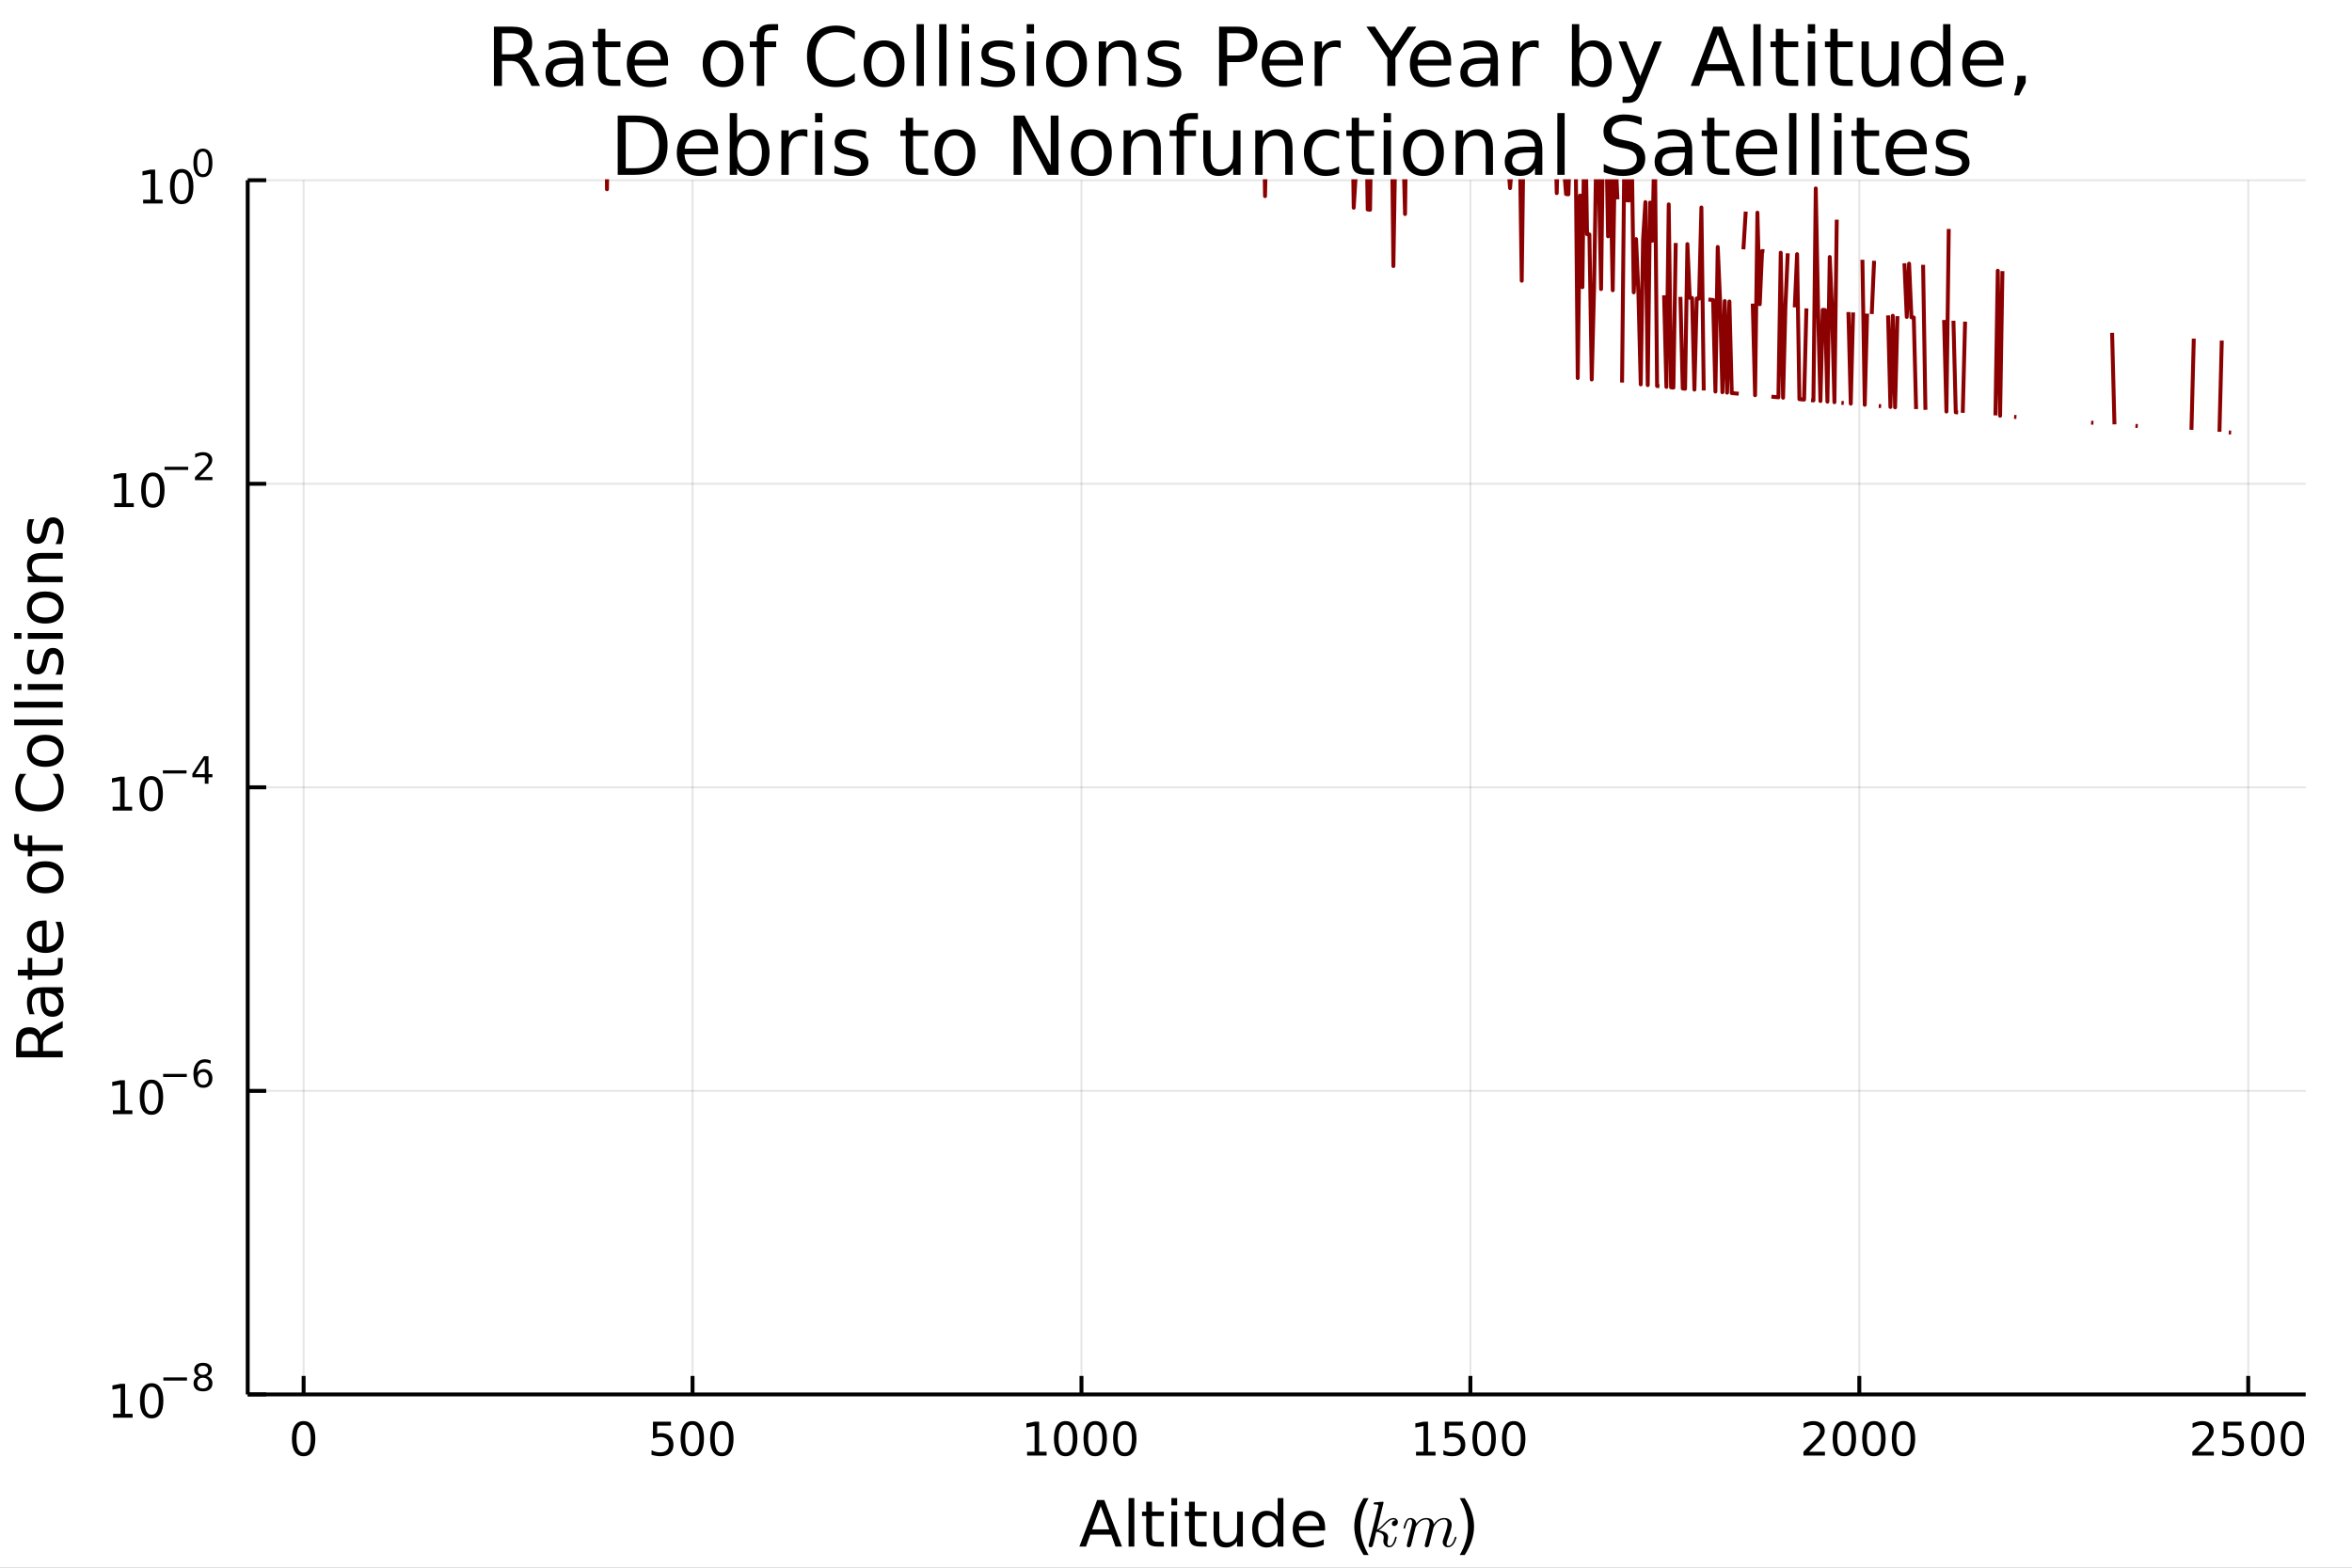<?xml version="1.0" encoding="utf-8"?>
<svg xmlns="http://www.w3.org/2000/svg" xmlns:xlink="http://www.w3.org/1999/xlink" width="600" height="400" viewBox="0 0 2400 1600">
<rect x="0" y="0" width="2400" height="1600" fill="#808080" stroke="none"/>
<defs>
  <clipPath id="clip520">
    <rect x="0" y="0" width="2400" height="1600"/>
  </clipPath>
</defs>
<path clip-path="url(#clip520)" d="
M0 1600 L2400 1600 L2400 0 L0 0  Z
  " fill="#ffffff" fill-rule="evenodd" fill-opacity="1"/>
<defs>
  <clipPath id="clip521">
    <rect x="480" y="0" width="1681" height="1600"/>
  </clipPath>
</defs>
<defs>
  <clipPath id="clip522">
    <rect x="252" y="183" width="2101" height="1240"/>
  </clipPath>
</defs>
<path clip-path="url(#clip520)" d="
M252.764 1423.18 L2352.76 1423.18 L2352.76 183.952 L252.764 183.952  Z
  " fill="#ffffff" fill-rule="evenodd" fill-opacity="1"/>
<polyline clip-path="url(#clip522)" style="stroke:#000000; stroke-linecap:butt; stroke-linejoin:round; stroke-width:2; stroke-opacity:0.1; fill:none" points="
  309.817,1423.18 309.817,183.952 
  "/>
<polyline clip-path="url(#clip522)" style="stroke:#000000; stroke-linecap:butt; stroke-linejoin:round; stroke-width:2; stroke-opacity:0.1; fill:none" points="
  706.676,1423.18 706.676,183.952 
  "/>
<polyline clip-path="url(#clip522)" style="stroke:#000000; stroke-linecap:butt; stroke-linejoin:round; stroke-width:2; stroke-opacity:0.1; fill:none" points="
  1103.54,1423.18 1103.54,183.952 
  "/>
<polyline clip-path="url(#clip522)" style="stroke:#000000; stroke-linecap:butt; stroke-linejoin:round; stroke-width:2; stroke-opacity:0.1; fill:none" points="
  1500.4,1423.18 1500.4,183.952 
  "/>
<polyline clip-path="url(#clip522)" style="stroke:#000000; stroke-linecap:butt; stroke-linejoin:round; stroke-width:2; stroke-opacity:0.1; fill:none" points="
  1897.26,1423.18 1897.26,183.952 
  "/>
<polyline clip-path="url(#clip522)" style="stroke:#000000; stroke-linecap:butt; stroke-linejoin:round; stroke-width:2; stroke-opacity:0.1; fill:none" points="
  2294.12,1423.18 2294.12,183.952 
  "/>
<polyline clip-path="url(#clip520)" style="stroke:#000000; stroke-linecap:butt; stroke-linejoin:round; stroke-width:4; stroke-opacity:1; fill:none" points="
  252.764,1423.18 2352.76,1423.18 
  "/>
<polyline clip-path="url(#clip520)" style="stroke:#000000; stroke-linecap:butt; stroke-linejoin:round; stroke-width:4; stroke-opacity:1; fill:none" points="
  309.817,1423.18 309.817,1404.28 
  "/>
<polyline clip-path="url(#clip520)" style="stroke:#000000; stroke-linecap:butt; stroke-linejoin:round; stroke-width:4; stroke-opacity:1; fill:none" points="
  706.676,1423.18 706.676,1404.28 
  "/>
<polyline clip-path="url(#clip520)" style="stroke:#000000; stroke-linecap:butt; stroke-linejoin:round; stroke-width:4; stroke-opacity:1; fill:none" points="
  1103.54,1423.18 1103.54,1404.28 
  "/>
<polyline clip-path="url(#clip520)" style="stroke:#000000; stroke-linecap:butt; stroke-linejoin:round; stroke-width:4; stroke-opacity:1; fill:none" points="
  1500.4,1423.18 1500.4,1404.28 
  "/>
<polyline clip-path="url(#clip520)" style="stroke:#000000; stroke-linecap:butt; stroke-linejoin:round; stroke-width:4; stroke-opacity:1; fill:none" points="
  1897.26,1423.18 1897.26,1404.28 
  "/>
<polyline clip-path="url(#clip520)" style="stroke:#000000; stroke-linecap:butt; stroke-linejoin:round; stroke-width:4; stroke-opacity:1; fill:none" points="
  2294.12,1423.18 2294.12,1404.28 
  "/>
<path clip-path="url(#clip520)" d="M309.817 1454.1 Q306.205 1454.1 304.377 1457.66 Q302.571 1461.2 302.571 1468.33 Q302.571 1475.44 304.377 1479.01 Q306.205 1482.55 309.817 1482.55 Q313.451 1482.55 315.256 1479.01 Q317.085 1475.44 317.085 1468.33 Q317.085 1461.2 315.256 1457.66 Q313.451 1454.1 309.817 1454.1 M309.817 1450.39 Q315.627 1450.39 318.682 1455 Q321.761 1459.58 321.761 1468.33 Q321.761 1477.06 318.682 1481.67 Q315.627 1486.25 309.817 1486.25 Q304.006 1486.25 300.928 1481.67 Q297.872 1477.06 297.872 1468.33 Q297.872 1459.58 300.928 1455 Q304.006 1450.39 309.817 1450.39 Z" fill="#000000" fill-rule="evenodd" fill-opacity="1" /><path clip-path="url(#clip520)" d="M666.295 1451.02 L684.651 1451.02 L684.651 1454.96 L670.577 1454.96 L670.577 1463.43 Q671.596 1463.08 672.614 1462.92 Q673.633 1462.73 674.651 1462.73 Q680.438 1462.73 683.818 1465.9 Q687.197 1469.08 687.197 1474.49 Q687.197 1480.07 683.725 1483.17 Q680.253 1486.25 673.934 1486.25 Q671.758 1486.25 669.489 1485.88 Q667.244 1485.51 664.836 1484.77 L664.836 1480.07 Q666.92 1481.2 669.142 1481.76 Q671.364 1482.32 673.841 1482.32 Q677.846 1482.32 680.183 1480.21 Q682.521 1478.1 682.521 1474.49 Q682.521 1470.88 680.183 1468.77 Q677.846 1466.67 673.841 1466.67 Q671.966 1466.67 670.091 1467.08 Q668.239 1467.5 666.295 1468.38 L666.295 1451.02 Z" fill="#000000" fill-rule="evenodd" fill-opacity="1" /><path clip-path="url(#clip520)" d="M706.41 1454.1 Q702.799 1454.1 700.97 1457.66 Q699.165 1461.2 699.165 1468.33 Q699.165 1475.44 700.97 1479.01 Q702.799 1482.55 706.41 1482.55 Q710.044 1482.55 711.85 1479.01 Q713.679 1475.44 713.679 1468.33 Q713.679 1461.2 711.85 1457.66 Q710.044 1454.1 706.41 1454.1 M706.41 1450.39 Q712.22 1450.39 715.276 1455 Q718.355 1459.58 718.355 1468.33 Q718.355 1477.06 715.276 1481.67 Q712.22 1486.25 706.41 1486.25 Q700.6 1486.25 697.521 1481.67 Q694.466 1477.06 694.466 1468.33 Q694.466 1459.58 697.521 1455 Q700.6 1450.39 706.41 1450.39 Z" fill="#000000" fill-rule="evenodd" fill-opacity="1" /><path clip-path="url(#clip520)" d="M736.572 1454.1 Q732.961 1454.1 731.132 1457.66 Q729.327 1461.2 729.327 1468.33 Q729.327 1475.44 731.132 1479.01 Q732.961 1482.55 736.572 1482.55 Q740.206 1482.55 742.012 1479.01 Q743.841 1475.44 743.841 1468.33 Q743.841 1461.2 742.012 1457.66 Q740.206 1454.1 736.572 1454.1 M736.572 1450.39 Q742.382 1450.39 745.438 1455 Q748.516 1459.58 748.516 1468.33 Q748.516 1477.06 745.438 1481.67 Q742.382 1486.25 736.572 1486.25 Q730.762 1486.25 727.683 1481.67 Q724.628 1477.06 724.628 1468.33 Q724.628 1459.58 727.683 1455 Q730.762 1450.39 736.572 1450.39 Z" fill="#000000" fill-rule="evenodd" fill-opacity="1" /><path clip-path="url(#clip520)" d="M1048.06 1481.64 L1055.7 1481.64 L1055.7 1455.28 L1047.39 1456.95 L1047.39 1452.69 L1055.65 1451.02 L1060.33 1451.02 L1060.33 1481.64 L1067.97 1481.64 L1067.97 1485.58 L1048.06 1485.58 L1048.06 1481.64 Z" fill="#000000" fill-rule="evenodd" fill-opacity="1" /><path clip-path="url(#clip520)" d="M1087.41 1454.1 Q1083.8 1454.1 1081.97 1457.66 Q1080.17 1461.2 1080.17 1468.33 Q1080.17 1475.44 1081.97 1479.01 Q1083.8 1482.55 1087.41 1482.55 Q1091.05 1482.55 1092.85 1479.01 Q1094.68 1475.44 1094.68 1468.33 Q1094.68 1461.2 1092.85 1457.66 Q1091.05 1454.1 1087.41 1454.1 M1087.41 1450.39 Q1093.22 1450.39 1096.28 1455 Q1099.36 1459.58 1099.36 1468.33 Q1099.36 1477.06 1096.28 1481.67 Q1093.22 1486.25 1087.41 1486.25 Q1081.6 1486.25 1078.52 1481.67 Q1075.47 1477.06 1075.47 1468.33 Q1075.47 1459.58 1078.52 1455 Q1081.6 1450.39 1087.41 1450.39 Z" fill="#000000" fill-rule="evenodd" fill-opacity="1" /><path clip-path="url(#clip520)" d="M1117.58 1454.1 Q1113.96 1454.1 1112.14 1457.66 Q1110.33 1461.2 1110.33 1468.33 Q1110.33 1475.44 1112.14 1479.01 Q1113.96 1482.55 1117.58 1482.55 Q1121.21 1482.55 1123.02 1479.01 Q1124.84 1475.44 1124.84 1468.33 Q1124.84 1461.2 1123.02 1457.66 Q1121.21 1454.1 1117.58 1454.1 M1117.58 1450.39 Q1123.39 1450.39 1126.44 1455 Q1129.52 1459.58 1129.52 1468.33 Q1129.52 1477.06 1126.44 1481.67 Q1123.39 1486.25 1117.58 1486.25 Q1111.77 1486.25 1108.69 1481.67 Q1105.63 1477.06 1105.63 1468.33 Q1105.63 1459.58 1108.69 1455 Q1111.77 1450.39 1117.58 1450.39 Z" fill="#000000" fill-rule="evenodd" fill-opacity="1" /><path clip-path="url(#clip520)" d="M1147.74 1454.1 Q1144.13 1454.1 1142.3 1457.66 Q1140.49 1461.2 1140.49 1468.33 Q1140.49 1475.44 1142.3 1479.01 Q1144.13 1482.55 1147.74 1482.55 Q1151.37 1482.55 1153.18 1479.01 Q1155.01 1475.44 1155.01 1468.33 Q1155.01 1461.2 1153.18 1457.66 Q1151.37 1454.1 1147.74 1454.1 M1147.74 1450.39 Q1153.55 1450.39 1156.6 1455 Q1159.68 1459.58 1159.68 1468.33 Q1159.68 1477.06 1156.6 1481.67 Q1153.55 1486.25 1147.74 1486.25 Q1141.93 1486.25 1138.85 1481.67 Q1135.79 1477.06 1135.79 1468.33 Q1135.79 1459.58 1138.85 1455 Q1141.93 1450.39 1147.74 1450.39 Z" fill="#000000" fill-rule="evenodd" fill-opacity="1" /><path clip-path="url(#clip520)" d="M1444.92 1481.64 L1452.56 1481.64 L1452.56 1455.28 L1444.25 1456.95 L1444.25 1452.69 L1452.51 1451.02 L1457.19 1451.02 L1457.19 1481.64 L1464.83 1481.64 L1464.83 1485.58 L1444.92 1485.58 L1444.92 1481.64 Z" fill="#000000" fill-rule="evenodd" fill-opacity="1" /><path clip-path="url(#clip520)" d="M1474.32 1451.02 L1492.68 1451.02 L1492.68 1454.96 L1478.6 1454.96 L1478.6 1463.43 Q1479.62 1463.08 1480.64 1462.92 Q1481.66 1462.73 1482.68 1462.73 Q1488.46 1462.73 1491.84 1465.9 Q1495.22 1469.08 1495.22 1474.49 Q1495.22 1480.07 1491.75 1483.17 Q1488.28 1486.25 1481.96 1486.25 Q1479.78 1486.25 1477.51 1485.88 Q1475.27 1485.51 1472.86 1484.77 L1472.86 1480.07 Q1474.94 1481.2 1477.17 1481.76 Q1479.39 1482.32 1481.87 1482.32 Q1485.87 1482.32 1488.21 1480.21 Q1490.55 1478.1 1490.55 1474.49 Q1490.55 1470.88 1488.21 1468.77 Q1485.87 1466.67 1481.87 1466.67 Q1479.99 1466.67 1478.12 1467.08 Q1476.26 1467.5 1474.32 1468.38 L1474.32 1451.02 Z" fill="#000000" fill-rule="evenodd" fill-opacity="1" /><path clip-path="url(#clip520)" d="M1514.44 1454.1 Q1510.82 1454.1 1509 1457.66 Q1507.19 1461.2 1507.19 1468.33 Q1507.19 1475.44 1509 1479.01 Q1510.82 1482.55 1514.44 1482.55 Q1518.07 1482.55 1519.88 1479.01 Q1521.7 1475.44 1521.7 1468.33 Q1521.7 1461.2 1519.88 1457.66 Q1518.07 1454.1 1514.44 1454.1 M1514.44 1450.39 Q1520.25 1450.39 1523.3 1455 Q1526.38 1459.58 1526.38 1468.33 Q1526.38 1477.06 1523.3 1481.67 Q1520.25 1486.25 1514.44 1486.25 Q1508.63 1486.25 1505.55 1481.67 Q1502.49 1477.06 1502.49 1468.33 Q1502.49 1459.58 1505.55 1455 Q1508.63 1450.39 1514.44 1450.39 Z" fill="#000000" fill-rule="evenodd" fill-opacity="1" /><path clip-path="url(#clip520)" d="M1544.6 1454.1 Q1540.99 1454.1 1539.16 1457.66 Q1537.35 1461.2 1537.35 1468.33 Q1537.35 1475.44 1539.16 1479.01 Q1540.99 1482.55 1544.6 1482.55 Q1548.23 1482.55 1550.04 1479.01 Q1551.87 1475.44 1551.87 1468.33 Q1551.87 1461.2 1550.04 1457.66 Q1548.23 1454.1 1544.6 1454.1 M1544.6 1450.39 Q1550.41 1450.39 1553.46 1455 Q1556.54 1459.58 1556.54 1468.33 Q1556.54 1477.06 1553.46 1481.67 Q1550.41 1486.25 1544.6 1486.25 Q1538.79 1486.25 1535.71 1481.67 Q1532.65 1477.06 1532.65 1468.33 Q1532.65 1459.58 1535.71 1455 Q1538.79 1450.39 1544.6 1450.39 Z" fill="#000000" fill-rule="evenodd" fill-opacity="1" /><path clip-path="url(#clip520)" d="M1845.87 1481.64 L1862.19 1481.64 L1862.19 1485.58 L1840.24 1485.58 L1840.24 1481.64 Q1842.9 1478.89 1847.49 1474.26 Q1852.09 1469.61 1853.27 1468.27 Q1855.52 1465.74 1856.4 1464.01 Q1857.3 1462.25 1857.3 1460.56 Q1857.3 1457.8 1855.36 1456.07 Q1853.44 1454.33 1850.33 1454.33 Q1848.14 1454.33 1845.68 1455.09 Q1843.25 1455.86 1840.47 1457.41 L1840.47 1452.69 Q1843.3 1451.55 1845.75 1450.97 Q1848.21 1450.39 1850.24 1450.39 Q1855.61 1450.39 1858.81 1453.08 Q1862 1455.77 1862 1460.26 Q1862 1462.39 1861.19 1464.31 Q1860.4 1466.2 1858.3 1468.8 Q1857.72 1469.47 1854.62 1472.69 Q1851.52 1475.88 1845.87 1481.64 Z" fill="#000000" fill-rule="evenodd" fill-opacity="1" /><path clip-path="url(#clip520)" d="M1882 1454.1 Q1878.39 1454.1 1876.56 1457.66 Q1874.76 1461.2 1874.76 1468.33 Q1874.76 1475.44 1876.56 1479.01 Q1878.39 1482.55 1882 1482.55 Q1885.64 1482.55 1887.44 1479.01 Q1889.27 1475.44 1889.27 1468.33 Q1889.27 1461.2 1887.44 1457.66 Q1885.64 1454.1 1882 1454.1 M1882 1450.39 Q1887.81 1450.39 1890.87 1455 Q1893.95 1459.58 1893.95 1468.33 Q1893.95 1477.06 1890.87 1481.67 Q1887.81 1486.25 1882 1486.25 Q1876.19 1486.25 1873.11 1481.67 Q1870.06 1477.06 1870.06 1468.33 Q1870.06 1459.58 1873.11 1455 Q1876.19 1450.39 1882 1450.39 Z" fill="#000000" fill-rule="evenodd" fill-opacity="1" /><path clip-path="url(#clip520)" d="M1912.16 1454.1 Q1908.55 1454.1 1906.72 1457.66 Q1904.92 1461.2 1904.92 1468.33 Q1904.92 1475.44 1906.72 1479.01 Q1908.55 1482.55 1912.16 1482.55 Q1915.8 1482.55 1917.6 1479.01 Q1919.43 1475.44 1919.43 1468.33 Q1919.43 1461.2 1917.6 1457.66 Q1915.8 1454.1 1912.16 1454.1 M1912.16 1450.39 Q1917.97 1450.39 1921.03 1455 Q1924.11 1459.58 1924.11 1468.33 Q1924.11 1477.06 1921.03 1481.67 Q1917.97 1486.25 1912.16 1486.25 Q1906.35 1486.25 1903.27 1481.67 Q1900.22 1477.06 1900.22 1468.33 Q1900.22 1459.58 1903.27 1455 Q1906.35 1450.39 1912.16 1450.39 Z" fill="#000000" fill-rule="evenodd" fill-opacity="1" /><path clip-path="url(#clip520)" d="M1942.33 1454.1 Q1938.71 1454.1 1936.89 1457.66 Q1935.08 1461.2 1935.08 1468.33 Q1935.08 1475.44 1936.89 1479.01 Q1938.71 1482.55 1942.33 1482.55 Q1945.96 1482.55 1947.77 1479.01 Q1949.59 1475.44 1949.59 1468.33 Q1949.59 1461.2 1947.77 1457.66 Q1945.96 1454.1 1942.33 1454.1 M1942.33 1450.39 Q1948.14 1450.39 1951.19 1455 Q1954.27 1459.58 1954.27 1468.33 Q1954.27 1477.06 1951.19 1481.67 Q1948.14 1486.25 1942.33 1486.25 Q1936.52 1486.25 1933.44 1481.67 Q1930.38 1477.06 1930.38 1468.33 Q1930.38 1459.58 1933.44 1455 Q1936.52 1450.39 1942.33 1450.39 Z" fill="#000000" fill-rule="evenodd" fill-opacity="1" /><path clip-path="url(#clip520)" d="M2242.73 1481.64 L2259.05 1481.64 L2259.05 1485.58 L2237.1 1485.58 L2237.1 1481.64 Q2239.76 1478.89 2244.35 1474.26 Q2248.95 1469.61 2250.13 1468.27 Q2252.38 1465.74 2253.26 1464.01 Q2254.16 1462.25 2254.16 1460.56 Q2254.16 1457.8 2252.22 1456.07 Q2250.3 1454.33 2247.19 1454.33 Q2245 1454.33 2242.54 1455.09 Q2240.11 1455.86 2237.33 1457.41 L2237.33 1452.69 Q2240.16 1451.55 2242.61 1450.97 Q2245.07 1450.39 2247.1 1450.39 Q2252.47 1450.39 2255.67 1453.08 Q2258.86 1455.77 2258.86 1460.26 Q2258.86 1462.39 2258.05 1464.31 Q2257.26 1466.2 2255.16 1468.8 Q2254.58 1469.47 2251.48 1472.69 Q2248.38 1475.88 2242.73 1481.64 Z" fill="#000000" fill-rule="evenodd" fill-opacity="1" /><path clip-path="url(#clip520)" d="M2268.91 1451.02 L2287.26 1451.02 L2287.26 1454.96 L2273.19 1454.96 L2273.19 1463.43 Q2274.21 1463.08 2275.23 1462.92 Q2276.25 1462.73 2277.26 1462.73 Q2283.05 1462.73 2286.43 1465.9 Q2289.81 1469.08 2289.81 1474.49 Q2289.81 1480.07 2286.34 1483.17 Q2282.87 1486.25 2276.55 1486.25 Q2274.37 1486.25 2272.1 1485.88 Q2269.86 1485.51 2267.45 1484.77 L2267.45 1480.07 Q2269.53 1481.2 2271.75 1481.76 Q2273.98 1482.32 2276.45 1482.32 Q2280.46 1482.32 2282.8 1480.21 Q2285.13 1478.1 2285.13 1474.49 Q2285.13 1470.88 2282.8 1468.77 Q2280.46 1466.67 2276.45 1466.67 Q2274.58 1466.67 2272.7 1467.08 Q2270.85 1467.5 2268.91 1468.38 L2268.91 1451.02 Z" fill="#000000" fill-rule="evenodd" fill-opacity="1" /><path clip-path="url(#clip520)" d="M2309.02 1454.1 Q2305.41 1454.1 2303.58 1457.66 Q2301.78 1461.2 2301.78 1468.33 Q2301.78 1475.44 2303.58 1479.01 Q2305.41 1482.55 2309.02 1482.55 Q2312.66 1482.55 2314.46 1479.01 Q2316.29 1475.44 2316.29 1468.33 Q2316.29 1461.2 2314.46 1457.66 Q2312.66 1454.1 2309.02 1454.1 M2309.02 1450.39 Q2314.83 1450.39 2317.89 1455 Q2320.97 1459.58 2320.97 1468.33 Q2320.97 1477.06 2317.89 1481.67 Q2314.83 1486.25 2309.02 1486.25 Q2303.21 1486.25 2300.13 1481.67 Q2297.08 1477.06 2297.08 1468.33 Q2297.08 1459.58 2300.13 1455 Q2303.21 1450.39 2309.02 1450.39 Z" fill="#000000" fill-rule="evenodd" fill-opacity="1" /><path clip-path="url(#clip520)" d="M2339.19 1454.1 Q2335.57 1454.1 2333.75 1457.66 Q2331.94 1461.2 2331.94 1468.33 Q2331.94 1475.44 2333.75 1479.01 Q2335.57 1482.55 2339.19 1482.55 Q2342.82 1482.55 2344.62 1479.01 Q2346.45 1475.44 2346.45 1468.33 Q2346.45 1461.2 2344.62 1457.66 Q2342.82 1454.1 2339.19 1454.1 M2339.19 1450.39 Q2345 1450.39 2348.05 1455 Q2351.13 1459.58 2351.13 1468.33 Q2351.13 1477.06 2348.05 1481.67 Q2345 1486.25 2339.19 1486.25 Q2333.37 1486.25 2330.3 1481.67 Q2327.24 1477.06 2327.24 1468.33 Q2327.24 1459.58 2330.3 1455 Q2333.37 1450.39 2339.19 1450.39 Z" fill="#000000" fill-rule="evenodd" fill-opacity="1" /><path clip-path="url(#clip520)" d="M1123.17 1537.27 L1114.45 1560.92 L1131.92 1560.92 L1123.17 1537.27 M1119.54 1530.94 L1126.83 1530.94 L1144.94 1578.46 L1138.25 1578.46 L1133.92 1566.27 L1112.5 1566.27 L1108.18 1578.46 L1101.4 1578.46 L1119.54 1530.94 Z" fill="#000000" fill-rule="evenodd" fill-opacity="1" /><path clip-path="url(#clip520)" d="M1151.62 1528.94 L1157.48 1528.94 L1157.48 1578.46 L1151.62 1578.46 L1151.62 1528.94 Z" fill="#000000" fill-rule="evenodd" fill-opacity="1" /><path clip-path="url(#clip520)" d="M1175.52 1532.69 L1175.52 1542.81 L1187.59 1542.81 L1187.59 1547.36 L1175.52 1547.36 L1175.52 1566.72 Q1175.52 1571.08 1176.7 1572.32 Q1177.91 1573.56 1181.57 1573.56 L1187.59 1573.56 L1187.59 1578.46 L1181.57 1578.46 Q1174.79 1578.46 1172.21 1575.95 Q1169.64 1573.4 1169.64 1566.72 L1169.64 1547.36 L1165.34 1547.36 L1165.34 1542.81 L1169.64 1542.81 L1169.64 1532.69 L1175.52 1532.69 Z" fill="#000000" fill-rule="evenodd" fill-opacity="1" /><path clip-path="url(#clip520)" d="M1195.29 1542.81 L1201.15 1542.81 L1201.15 1578.46 L1195.29 1578.46 L1195.29 1542.81 M1195.29 1528.94 L1201.15 1528.94 L1201.15 1536.35 L1195.29 1536.35 L1195.29 1528.94 Z" fill="#000000" fill-rule="evenodd" fill-opacity="1" /><path clip-path="url(#clip520)" d="M1219.19 1532.69 L1219.19 1542.81 L1231.26 1542.81 L1231.26 1547.36 L1219.19 1547.36 L1219.19 1566.72 Q1219.19 1571.08 1220.37 1572.32 Q1221.58 1573.56 1225.24 1573.56 L1231.26 1573.56 L1231.26 1578.46 L1225.24 1578.46 Q1218.46 1578.46 1215.88 1575.95 Q1213.3 1573.4 1213.3 1566.72 L1213.3 1547.36 L1209.01 1547.36 L1209.01 1542.81 L1213.3 1542.81 L1213.3 1532.69 L1219.19 1532.69 Z" fill="#000000" fill-rule="evenodd" fill-opacity="1" /><path clip-path="url(#clip520)" d="M1238.35 1564.39 L1238.35 1542.81 L1244.21 1542.81 L1244.21 1564.17 Q1244.21 1569.23 1246.18 1571.78 Q1248.16 1574.29 1252.1 1574.29 Q1256.85 1574.29 1259.58 1571.27 Q1262.35 1568.24 1262.35 1563.02 L1262.35 1542.81 L1268.21 1542.81 L1268.21 1578.46 L1262.35 1578.46 L1262.35 1572.99 Q1260.22 1576.23 1257.39 1577.82 Q1254.59 1579.38 1250.86 1579.38 Q1244.72 1579.38 1241.54 1575.56 Q1238.35 1571.74 1238.35 1564.39 M1253.09 1541.95 L1253.09 1541.95 Z" fill="#000000" fill-rule="evenodd" fill-opacity="1" /><path clip-path="url(#clip520)" d="M1303.73 1548.22 L1303.73 1528.94 L1309.59 1528.94 L1309.59 1578.46 L1303.73 1578.46 L1303.73 1573.11 Q1301.88 1576.3 1299.05 1577.86 Q1296.25 1579.38 1292.3 1579.38 Q1285.84 1579.38 1281.77 1574.23 Q1277.73 1569.07 1277.73 1560.67 Q1277.73 1552.27 1281.77 1547.11 Q1285.84 1541.95 1292.3 1541.95 Q1296.25 1541.95 1299.05 1543.51 Q1301.88 1545.04 1303.73 1548.22 M1283.77 1560.67 Q1283.77 1567.13 1286.41 1570.82 Q1289.09 1574.48 1293.74 1574.48 Q1298.38 1574.48 1301.06 1570.82 Q1303.73 1567.13 1303.73 1560.67 Q1303.73 1554.21 1301.06 1550.55 Q1298.38 1546.85 1293.74 1546.85 Q1289.09 1546.85 1286.41 1550.55 Q1283.77 1554.21 1283.77 1560.67 Z" fill="#000000" fill-rule="evenodd" fill-opacity="1" /><path clip-path="url(#clip520)" d="M1352.14 1559.17 L1352.14 1562.04 L1325.21 1562.04 Q1325.6 1568.08 1328.84 1571.27 Q1332.12 1574.42 1337.95 1574.42 Q1341.32 1574.42 1344.47 1573.59 Q1347.65 1572.76 1350.77 1571.11 L1350.77 1576.65 Q1347.62 1577.98 1344.31 1578.68 Q1341 1579.38 1337.6 1579.38 Q1329.07 1579.38 1324.07 1574.42 Q1319.1 1569.45 1319.1 1560.99 Q1319.1 1552.23 1323.81 1547.11 Q1328.56 1541.95 1336.58 1541.95 Q1343.77 1541.95 1347.94 1546.6 Q1352.14 1551.22 1352.14 1559.17 M1346.28 1557.45 Q1346.22 1552.65 1343.58 1549.78 Q1340.97 1546.92 1336.64 1546.92 Q1331.74 1546.92 1328.78 1549.69 Q1325.85 1552.46 1325.4 1557.49 L1346.28 1557.45 Z" fill="#000000" fill-rule="evenodd" fill-opacity="1" /><path clip-path="url(#clip520)" d="M1396.54 1529 Q1392.28 1536.32 1390.21 1543.48 Q1388.14 1550.64 1388.14 1557.99 Q1388.14 1565.35 1390.21 1572.57 Q1392.31 1579.77 1396.54 1587.05 L1391.45 1587.05 Q1386.67 1579.57 1384.29 1572.35 Q1381.93 1565.12 1381.93 1557.99 Q1381.93 1550.9 1384.29 1543.7 Q1386.64 1536.51 1391.45 1529 L1396.54 1529 Z" fill="#000000" fill-rule="evenodd" fill-opacity="1" /><path clip-path="url(#clip520)" d="M1426.4 1553.47 Q1426.4 1555.3 1425.27 1556.4 Q1424.17 1557.49 1422.79 1557.49 Q1421.57 1557.49 1420.92 1556.79 Q1420.28 1556.08 1420.28 1555.18 Q1420.28 1554.79 1420.44 1554.31 Q1420.6 1553.79 1420.95 1553.18 Q1421.34 1552.57 1422.15 1552.12 Q1422.95 1551.67 1424.05 1551.6 Q1423.82 1551.38 1423.76 1551.34 Q1423.27 1550.96 1422.37 1550.83 Q1422.24 1550.76 1421.79 1550.76 Q1419.57 1550.76 1417.31 1552.41 Q1415.09 1554.02 1412.35 1557.08 Q1408.91 1560.65 1406.69 1561.97 Q1416.44 1563.26 1416.44 1568.9 Q1416.44 1569.83 1416.19 1570.96 Q1415.67 1573.08 1415.67 1574.63 Q1415.67 1577.72 1417.77 1577.72 Q1419.79 1577.72 1421.08 1575.66 Q1422.4 1573.6 1423.5 1569.57 Q1423.66 1568.83 1423.82 1568.61 Q1423.98 1568.38 1424.43 1568.38 Q1425.24 1568.38 1425.24 1569.02 Q1424.5 1572.79 1422.85 1575.69 Q1420.76 1579.2 1417.64 1579.2 Q1415.03 1579.2 1413.29 1577.4 Q1411.58 1575.56 1411.58 1572.66 Q1411.58 1571.96 1411.84 1570.34 Q1412.03 1569.7 1412.03 1568.96 Q1412.03 1567.45 1411.2 1566.32 Q1410.36 1565.16 1409.01 1564.58 Q1407.65 1564 1406.53 1563.74 Q1405.43 1563.45 1404.37 1563.36 Q1401.15 1576.98 1400.7 1577.82 Q1400.41 1578.4 1399.76 1578.78 Q1399.12 1579.2 1398.44 1579.2 Q1397.8 1579.2 1397.15 1578.75 Q1396.54 1578.33 1396.54 1577.33 Q1396.54 1576.82 1396.8 1575.88 L1406.36 1537.88 L1406.56 1536.59 Q1406.56 1536.21 1406.4 1536.01 Q1406.27 1535.79 1405.49 1535.63 Q1404.75 1535.47 1403.27 1535.47 Q1402.66 1535.47 1402.37 1535.43 Q1402.11 1535.4 1401.89 1535.24 Q1401.66 1535.05 1401.66 1534.66 Q1401.66 1534.11 1401.89 1533.82 Q1402.15 1533.5 1402.34 1533.44 Q1402.53 1533.37 1402.92 1533.34 Q1403.47 1533.31 1405.3 1533.15 Q1407.14 1532.95 1408.72 1532.83 Q1410.29 1532.7 1410.97 1532.7 Q1411.36 1532.7 1411.55 1532.89 Q1411.78 1533.05 1411.81 1533.24 L1411.84 1533.4 L1404.98 1561.23 Q1407.81 1560.1 1412.29 1555.11 Q1417.48 1549.31 1421.92 1549.31 Q1424.01 1549.31 1425.2 1550.6 Q1426.4 1551.86 1426.4 1553.47 Z" fill="#000000" fill-rule="evenodd" fill-opacity="1" /><path clip-path="url(#clip520)" d="M1486.2 1569.02 Q1486.2 1569.28 1485.91 1570.28 Q1485.62 1571.28 1484.91 1572.82 Q1484.24 1574.37 1483.27 1575.79 Q1482.34 1577.17 1480.79 1578.2 Q1479.28 1579.2 1477.54 1579.2 Q1475.22 1579.2 1473.67 1577.66 Q1472.13 1576.11 1472.13 1573.79 Q1472.13 1572.53 1473 1570.15 Q1477.09 1559.27 1477.09 1555.37 Q1477.09 1550.76 1473.51 1550.76 Q1471.48 1550.76 1469.65 1551.6 Q1467.81 1552.44 1466.62 1553.6 Q1465.43 1554.76 1464.5 1556.08 Q1463.56 1557.4 1463.14 1558.27 Q1462.76 1559.14 1462.66 1559.52 L1458.7 1575.43 Q1458.38 1576.79 1458.15 1577.43 Q1457.93 1578.07 1457.31 1578.62 Q1456.7 1579.2 1455.74 1579.2 Q1454.93 1579.2 1454.35 1578.72 Q1453.8 1578.24 1453.8 1577.4 Q1453.8 1577.27 1453.96 1576.59 Q1454.13 1575.92 1454.35 1574.98 Q1454.58 1574.05 1454.67 1573.5 Q1455.83 1569.12 1455.99 1568.51 L1457.83 1560.84 Q1458.83 1557.04 1458.83 1555.37 Q1458.83 1550.76 1455.25 1550.76 Q1453.48 1550.76 1451.81 1551.44 Q1450.16 1552.08 1449.04 1552.99 Q1447.91 1553.89 1446.88 1555.14 Q1445.88 1556.37 1445.37 1557.2 Q1444.88 1558.01 1444.5 1558.82 L1443.66 1562.1 Q1443.47 1563 1442.53 1566.51 L1441.08 1572.47 Q1440.05 1576.91 1439.83 1577.33 Q1439.5 1578.24 1438.8 1578.72 Q1438.09 1579.2 1437.38 1579.2 Q1436.57 1579.2 1436.03 1578.72 Q1435.48 1578.24 1435.48 1577.4 Q1435.48 1577.27 1435.58 1576.79 Q1435.67 1576.3 1435.83 1575.63 Q1435.99 1574.95 1436.06 1574.56 L1439.89 1559.33 Q1440.6 1556.56 1440.76 1555.69 Q1440.95 1554.79 1440.95 1553.79 Q1440.95 1550.76 1438.89 1550.76 Q1437.22 1550.76 1436.12 1552.76 Q1435.03 1554.76 1434.09 1558.62 Q1433.8 1559.68 1433.61 1559.91 Q1433.45 1560.14 1432.97 1560.14 Q1432.16 1560.1 1432.16 1559.46 Q1432.16 1559.3 1432.42 1558.27 Q1432.68 1557.24 1433.16 1555.69 Q1433.68 1554.11 1434.22 1553.08 Q1434.54 1552.41 1434.83 1551.96 Q1435.12 1551.5 1435.7 1550.8 Q1436.28 1550.09 1437.15 1549.7 Q1438.02 1549.31 1439.09 1549.31 Q1441.44 1549.31 1443.18 1550.83 Q1444.95 1552.34 1445.17 1555.05 Q1449.46 1549.31 1455.45 1549.31 Q1458.83 1549.31 1460.86 1551.02 Q1462.76 1552.66 1462.98 1555.69 Q1467.43 1549.31 1473.74 1549.31 Q1477.38 1549.31 1479.34 1551.21 Q1481.31 1553.08 1481.31 1556.37 Q1481.31 1558.07 1480.44 1561.33 Q1479.57 1564.55 1478.99 1566.16 Q1478.41 1567.77 1477.28 1570.86 Q1476.09 1573.82 1476.09 1575.56 Q1476.09 1576.69 1476.48 1577.2 Q1476.86 1577.72 1477.7 1577.72 Q1478.99 1577.72 1480.12 1576.98 Q1481.24 1576.21 1482.05 1574.95 Q1482.89 1573.66 1483.43 1572.37 Q1483.98 1571.05 1484.4 1569.57 Q1484.66 1568.77 1484.79 1568.57 Q1484.95 1568.38 1485.4 1568.38 Q1486.2 1568.38 1486.2 1569.02 Z" fill="#000000" fill-rule="evenodd" fill-opacity="1" /><path clip-path="url(#clip520)" d="M1489.51 1529 L1494.61 1529 Q1499.38 1536.51 1501.74 1543.7 Q1504.12 1550.9 1504.12 1557.99 Q1504.12 1565.12 1501.74 1572.35 Q1499.38 1579.57 1494.61 1587.05 L1489.51 1587.05 Q1493.75 1579.77 1495.82 1572.57 Q1497.92 1565.35 1497.92 1557.99 Q1497.92 1550.64 1495.82 1543.48 Q1493.75 1536.32 1489.51 1529 Z" fill="#000000" fill-rule="evenodd" fill-opacity="1" /><polyline clip-path="url(#clip522)" style="stroke:#000000; stroke-linecap:butt; stroke-linejoin:round; stroke-width:2; stroke-opacity:0.1; fill:none" points="
  252.764,1423.18 2352.76,1423.18 
  "/>
<polyline clip-path="url(#clip522)" style="stroke:#000000; stroke-linecap:butt; stroke-linejoin:round; stroke-width:2; stroke-opacity:0.1; fill:none" points="
  252.764,1113.37 2352.76,1113.37 
  "/>
<polyline clip-path="url(#clip522)" style="stroke:#000000; stroke-linecap:butt; stroke-linejoin:round; stroke-width:2; stroke-opacity:0.1; fill:none" points="
  252.764,803.566 2352.76,803.566 
  "/>
<polyline clip-path="url(#clip522)" style="stroke:#000000; stroke-linecap:butt; stroke-linejoin:round; stroke-width:2; stroke-opacity:0.1; fill:none" points="
  252.764,493.759 2352.76,493.759 
  "/>
<polyline clip-path="url(#clip522)" style="stroke:#000000; stroke-linecap:butt; stroke-linejoin:round; stroke-width:2; stroke-opacity:0.1; fill:none" points="
  252.764,183.952 2352.76,183.952 
  "/>
<polyline clip-path="url(#clip520)" style="stroke:#000000; stroke-linecap:butt; stroke-linejoin:round; stroke-width:4; stroke-opacity:1; fill:none" points="
  252.764,1423.18 252.764,183.952 
  "/>
<polyline clip-path="url(#clip520)" style="stroke:#000000; stroke-linecap:butt; stroke-linejoin:round; stroke-width:4; stroke-opacity:1; fill:none" points="
  252.764,1423.18 271.662,1423.18 
  "/>
<polyline clip-path="url(#clip520)" style="stroke:#000000; stroke-linecap:butt; stroke-linejoin:round; stroke-width:4; stroke-opacity:1; fill:none" points="
  252.764,1113.37 271.662,1113.37 
  "/>
<polyline clip-path="url(#clip520)" style="stroke:#000000; stroke-linecap:butt; stroke-linejoin:round; stroke-width:4; stroke-opacity:1; fill:none" points="
  252.764,803.566 271.662,803.566 
  "/>
<polyline clip-path="url(#clip520)" style="stroke:#000000; stroke-linecap:butt; stroke-linejoin:round; stroke-width:4; stroke-opacity:1; fill:none" points="
  252.764,493.759 271.662,493.759 
  "/>
<polyline clip-path="url(#clip520)" style="stroke:#000000; stroke-linecap:butt; stroke-linejoin:round; stroke-width:4; stroke-opacity:1; fill:none" points="
  252.764,183.952 271.662,183.952 
  "/>
<path clip-path="url(#clip520)" d="M115.402 1442.97 L123.04 1442.97 L123.04 1416.61 L114.73 1418.27 L114.73 1414.01 L122.994 1412.35 L127.67 1412.35 L127.67 1442.97 L135.309 1442.97 L135.309 1446.91 L115.402 1446.91 L115.402 1442.97 Z" fill="#000000" fill-rule="evenodd" fill-opacity="1" /><path clip-path="url(#clip520)" d="M154.753 1415.43 Q151.142 1415.43 149.313 1418.99 Q147.508 1422.53 147.508 1429.66 Q147.508 1436.77 149.313 1440.33 Q151.142 1443.88 154.753 1443.88 Q158.388 1443.88 160.193 1440.33 Q162.022 1436.77 162.022 1429.66 Q162.022 1422.53 160.193 1418.99 Q158.388 1415.43 154.753 1415.43 M154.753 1411.72 Q160.563 1411.72 163.619 1416.33 Q166.698 1420.91 166.698 1429.66 Q166.698 1438.39 163.619 1443 Q160.563 1447.58 154.753 1447.58 Q148.943 1447.58 145.864 1443 Q142.809 1438.39 142.809 1429.66 Q142.809 1420.91 145.864 1416.33 Q148.943 1411.72 154.753 1411.72 Z" fill="#000000" fill-rule="evenodd" fill-opacity="1" /><path clip-path="url(#clip520)" d="M166.698 1405.82 L190.809 1405.82 L190.809 1409.02 L166.698 1409.02 L166.698 1405.82 Z" fill="#000000" fill-rule="evenodd" fill-opacity="1" /><path clip-path="url(#clip520)" d="M207.134 1406.16 Q204.426 1406.16 202.865 1407.61 Q201.323 1409.06 201.323 1411.6 Q201.323 1414.14 202.865 1415.59 Q204.426 1417.03 207.134 1417.03 Q209.843 1417.03 211.404 1415.59 Q212.965 1414.12 212.965 1411.6 Q212.965 1409.06 211.404 1407.61 Q209.861 1406.16 207.134 1406.16 M203.335 1404.54 Q200.89 1403.94 199.517 1402.27 Q198.163 1400.6 198.163 1398.19 Q198.163 1394.82 200.552 1392.87 Q202.959 1390.91 207.134 1390.91 Q211.329 1390.91 213.717 1392.87 Q216.106 1394.82 216.106 1398.19 Q216.106 1400.6 214.733 1402.27 Q213.379 1403.94 210.952 1404.54 Q213.698 1405.18 215.222 1407.05 Q216.764 1408.91 216.764 1411.6 Q216.764 1415.68 214.263 1417.86 Q211.78 1420.04 207.134 1420.04 Q202.489 1420.04 199.987 1417.86 Q197.505 1415.68 197.505 1411.6 Q197.505 1408.91 199.047 1407.05 Q200.589 1405.18 203.335 1404.54 M201.943 1398.55 Q201.943 1400.73 203.298 1401.95 Q204.671 1403.17 207.134 1403.17 Q209.579 1403.17 210.952 1401.95 Q212.344 1400.73 212.344 1398.55 Q212.344 1396.36 210.952 1395.14 Q209.579 1393.92 207.134 1393.92 Q204.671 1393.92 203.298 1395.14 Q201.943 1396.36 201.943 1398.55 Z" fill="#000000" fill-rule="evenodd" fill-opacity="1" /><path clip-path="url(#clip520)" d="M115.195 1133.17 L122.834 1133.17 L122.834 1106.8 L114.523 1108.47 L114.523 1104.21 L122.787 1102.54 L127.463 1102.54 L127.463 1133.17 L135.102 1133.17 L135.102 1137.1 L115.195 1137.1 L115.195 1133.17 Z" fill="#000000" fill-rule="evenodd" fill-opacity="1" /><path clip-path="url(#clip520)" d="M154.546 1105.62 Q150.935 1105.62 149.107 1109.18 Q147.301 1112.73 147.301 1119.86 Q147.301 1126.96 149.107 1130.53 Q150.935 1134.07 154.546 1134.07 Q158.181 1134.07 159.986 1130.53 Q161.815 1126.96 161.815 1119.86 Q161.815 1112.73 159.986 1109.18 Q158.181 1105.62 154.546 1105.62 M154.546 1101.92 Q160.357 1101.92 163.412 1106.52 Q166.491 1111.11 166.491 1119.86 Q166.491 1128.58 163.412 1133.19 Q160.357 1137.77 154.546 1137.77 Q148.736 1137.77 145.658 1133.19 Q142.602 1128.58 142.602 1119.86 Q142.602 1111.11 145.658 1106.52 Q148.736 1101.92 154.546 1101.92 Z" fill="#000000" fill-rule="evenodd" fill-opacity="1" /><path clip-path="url(#clip520)" d="M166.491 1096.02 L190.602 1096.02 L190.602 1099.21 L166.491 1099.21 L166.491 1096.02 Z" fill="#000000" fill-rule="evenodd" fill-opacity="1" /><path clip-path="url(#clip520)" d="M207.398 1094.14 Q204.84 1094.14 203.335 1095.89 Q201.849 1097.63 201.849 1100.68 Q201.849 1103.71 203.335 1105.48 Q204.84 1107.23 207.398 1107.23 Q209.956 1107.23 211.441 1105.48 Q212.946 1103.71 212.946 1100.68 Q212.946 1097.63 211.441 1095.89 Q209.956 1094.14 207.398 1094.14 M214.94 1082.23 L214.94 1085.69 Q213.51 1085.01 212.043 1084.66 Q210.595 1084.3 209.166 1084.3 Q205.404 1084.3 203.41 1086.84 Q201.436 1089.38 201.153 1094.51 Q202.263 1092.88 203.937 1092.01 Q205.611 1091.13 207.623 1091.13 Q211.855 1091.13 214.3 1093.7 Q216.764 1096.26 216.764 1100.68 Q216.764 1105.01 214.206 1107.62 Q211.648 1110.24 207.398 1110.24 Q202.526 1110.24 199.95 1106.51 Q197.373 1102.77 197.373 1095.68 Q197.373 1089.02 200.533 1085.07 Q203.693 1081.1 209.015 1081.1 Q210.445 1081.1 211.893 1081.38 Q213.36 1081.67 214.94 1082.23 Z" fill="#000000" fill-rule="evenodd" fill-opacity="1" /><path clip-path="url(#clip520)" d="M114.931 823.358 L122.57 823.358 L122.57 796.993 L114.26 798.659 L114.26 794.4 L122.524 792.734 L127.2 792.734 L127.2 823.358 L134.839 823.358 L134.839 827.294 L114.931 827.294 L114.931 823.358 Z" fill="#000000" fill-rule="evenodd" fill-opacity="1" /><path clip-path="url(#clip520)" d="M154.283 795.812 Q150.672 795.812 148.843 799.377 Q147.038 802.919 147.038 810.048 Q147.038 817.155 148.843 820.72 Q150.672 824.261 154.283 824.261 Q157.917 824.261 159.723 820.72 Q161.552 817.155 161.552 810.048 Q161.552 802.919 159.723 799.377 Q157.917 795.812 154.283 795.812 M154.283 792.109 Q160.093 792.109 163.149 796.715 Q166.227 801.298 166.227 810.048 Q166.227 818.775 163.149 823.382 Q160.093 827.965 154.283 827.965 Q148.473 827.965 145.394 823.382 Q142.339 818.775 142.339 810.048 Q142.339 801.298 145.394 796.715 Q148.473 792.109 154.283 792.109 Z" fill="#000000" fill-rule="evenodd" fill-opacity="1" /><path clip-path="url(#clip520)" d="M166.227 786.21 L190.339 786.21 L190.339 789.407 L166.227 789.407 L166.227 786.21 Z" fill="#000000" fill-rule="evenodd" fill-opacity="1" /><path clip-path="url(#clip520)" d="M208.978 775.113 L199.386 790.103 L208.978 790.103 L208.978 775.113 M207.981 771.803 L212.758 771.803 L212.758 790.103 L216.764 790.103 L216.764 793.263 L212.758 793.263 L212.758 799.883 L208.978 799.883 L208.978 793.263 L196.301 793.263 L196.301 789.595 L207.981 771.803 Z" fill="#000000" fill-rule="evenodd" fill-opacity="1" /><path clip-path="url(#clip520)" d="M116.624 513.551 L124.263 513.551 L124.263 487.186 L115.953 488.853 L115.953 484.593 L124.217 482.927 L128.893 482.927 L128.893 513.551 L136.531 513.551 L136.531 517.487 L116.624 517.487 L116.624 513.551 Z" fill="#000000" fill-rule="evenodd" fill-opacity="1" /><path clip-path="url(#clip520)" d="M155.976 486.005 Q152.365 486.005 150.536 489.57 Q148.73 493.112 148.73 500.241 Q148.73 507.348 150.536 510.913 Q152.365 514.454 155.976 514.454 Q159.61 514.454 161.416 510.913 Q163.244 507.348 163.244 500.241 Q163.244 493.112 161.416 489.57 Q159.61 486.005 155.976 486.005 M155.976 482.302 Q161.786 482.302 164.841 486.908 Q167.92 491.491 167.92 500.241 Q167.92 508.968 164.841 513.575 Q161.786 518.158 155.976 518.158 Q150.166 518.158 147.087 513.575 Q144.031 508.968 144.031 500.241 Q144.031 491.491 147.087 486.908 Q150.166 482.302 155.976 482.302 Z" fill="#000000" fill-rule="evenodd" fill-opacity="1" /><path clip-path="url(#clip520)" d="M167.92 476.403 L192.032 476.403 L192.032 479.6 L167.92 479.6 L167.92 476.403 Z" fill="#000000" fill-rule="evenodd" fill-opacity="1" /><path clip-path="url(#clip520)" d="M203.504 486.879 L216.764 486.879 L216.764 490.076 L198.934 490.076 L198.934 486.879 Q201.097 484.641 204.821 480.879 Q208.564 477.099 209.523 476.008 Q211.347 473.958 212.062 472.547 Q212.796 471.118 212.796 469.745 Q212.796 467.507 211.216 466.096 Q209.655 464.686 207.134 464.686 Q205.348 464.686 203.354 465.306 Q201.379 465.927 199.122 467.187 L199.122 463.35 Q201.417 462.429 203.41 461.959 Q205.404 461.488 207.059 461.488 Q211.423 461.488 214.018 463.67 Q216.613 465.852 216.613 469.501 Q216.613 471.231 215.955 472.792 Q215.316 474.334 213.604 476.441 Q213.134 476.986 210.614 479.6 Q208.094 482.196 203.504 486.879 Z" fill="#000000" fill-rule="evenodd" fill-opacity="1" /><path clip-path="url(#clip520)" d="M146.058 203.745 L153.697 203.745 L153.697 177.379 L145.387 179.046 L145.387 174.786 L153.651 173.12 L158.327 173.12 L158.327 203.745 L165.966 203.745 L165.966 207.68 L146.058 207.68 L146.058 203.745 Z" fill="#000000" fill-rule="evenodd" fill-opacity="1" /><path clip-path="url(#clip520)" d="M185.41 176.198 Q181.799 176.198 179.97 179.763 Q178.165 183.305 178.165 190.434 Q178.165 197.541 179.97 201.106 Q181.799 204.647 185.41 204.647 Q189.044 204.647 190.85 201.106 Q192.678 197.541 192.678 190.434 Q192.678 183.305 190.85 179.763 Q189.044 176.198 185.41 176.198 M185.41 172.495 Q191.22 172.495 194.276 177.101 Q197.354 181.684 197.354 190.434 Q197.354 199.161 194.276 203.768 Q191.22 208.351 185.41 208.351 Q179.6 208.351 176.521 203.768 Q173.466 199.161 173.466 190.434 Q173.466 181.684 176.521 177.101 Q179.6 172.495 185.41 172.495 Z" fill="#000000" fill-rule="evenodd" fill-opacity="1" /><path clip-path="url(#clip520)" d="M207.059 154.691 Q204.125 154.691 202.639 157.587 Q201.172 160.465 201.172 166.258 Q201.172 172.032 202.639 174.928 Q204.125 177.806 207.059 177.806 Q210.012 177.806 211.479 174.928 Q212.965 172.032 212.965 166.258 Q212.965 160.465 211.479 157.587 Q210.012 154.691 207.059 154.691 M207.059 151.682 Q211.78 151.682 214.263 155.424 Q216.764 159.148 216.764 166.258 Q216.764 173.348 214.263 177.091 Q211.78 180.815 207.059 180.815 Q202.338 180.815 199.837 177.091 Q197.354 173.348 197.354 166.258 Q197.354 159.148 199.837 155.424 Q202.338 151.682 207.059 151.682 Z" fill="#000000" fill-rule="evenodd" fill-opacity="1" /><path clip-path="url(#clip520)" d="M41.724 1056.59 Q42.424 1054.52 44.716 1052.58 Q47.008 1050.6 51.018 1048.63 L64.004 1042.1 L64.004 1049.01 L51.814 1055.09 Q47.039 1057.45 45.48 1059.67 Q43.92 1061.87 43.92 1065.69 L43.92 1072.69 L64.004 1072.69 L64.004 1079.12 L16.484 1079.12 L16.484 1064.61 Q16.484 1056.46 19.89 1052.45 Q23.296 1048.44 30.17 1048.44 Q34.658 1048.44 37.618 1050.54 Q40.578 1052.61 41.724 1056.59 M21.768 1072.69 L38.637 1072.69 L38.637 1064.61 Q38.637 1059.96 36.504 1057.61 Q34.34 1055.22 30.17 1055.22 Q26.001 1055.22 23.9 1057.61 Q21.768 1059.96 21.768 1064.61 L21.768 1072.69 Z" fill="#000000" fill-rule="evenodd" fill-opacity="1" /><path clip-path="url(#clip520)" d="M46.085 1019.32 Q46.085 1026.41 47.708 1029.15 Q49.331 1031.89 53.246 1031.89 Q56.365 1031.89 58.211 1029.85 Q60.026 1027.78 60.026 1024.25 Q60.026 1019.38 56.588 1016.45 Q53.119 1013.49 47.39 1013.49 L46.085 1013.49 L46.085 1019.32 M43.666 1007.63 L64.004 1007.63 L64.004 1013.49 L58.593 1013.49 Q61.84 1015.5 63.399 1018.49 Q64.927 1021.48 64.927 1025.81 Q64.927 1031.28 61.872 1034.53 Q58.784 1037.74 53.628 1037.74 Q47.612 1037.74 44.557 1033.73 Q41.501 1029.69 41.501 1021.7 L41.501 1013.49 L40.928 1013.49 Q36.886 1013.49 34.69 1016.16 Q32.462 1018.81 32.462 1023.61 Q32.462 1026.67 33.194 1029.56 Q33.926 1032.46 35.39 1035.13 L29.98 1035.13 Q28.738 1031.92 28.133 1028.9 Q27.497 1025.87 27.497 1023.01 Q27.497 1015.27 31.507 1011.45 Q35.518 1007.63 43.666 1007.63 Z" fill="#000000" fill-rule="evenodd" fill-opacity="1" /><path clip-path="url(#clip520)" d="M18.235 989.779 L28.356 989.779 L28.356 977.716 L32.908 977.716 L32.908 989.779 L52.259 989.779 Q56.62 989.779 57.861 988.601 Q59.103 987.392 59.103 983.731 L59.103 977.716 L64.004 977.716 L64.004 983.731 Q64.004 990.511 61.49 993.089 Q58.943 995.667 52.259 995.667 L32.908 995.667 L32.908 999.964 L28.356 999.964 L28.356 995.667 L18.235 995.667 L18.235 989.779 Z" fill="#000000" fill-rule="evenodd" fill-opacity="1" /><path clip-path="url(#clip520)" d="M44.716 939.522 L47.581 939.522 L47.581 966.449 Q53.628 966.067 56.811 962.82 Q59.962 959.542 59.962 953.717 Q59.962 950.343 59.134 947.192 Q58.307 944.009 56.652 940.89 L62.19 940.89 Q63.527 944.041 64.227 947.351 Q64.927 950.662 64.927 954.067 Q64.927 962.597 59.962 967.594 Q54.997 972.56 46.53 972.56 Q37.777 972.56 32.653 967.849 Q27.497 963.107 27.497 955.086 Q27.497 947.892 32.144 943.723 Q36.759 939.522 44.716 939.522 M42.997 945.378 Q38.191 945.442 35.327 948.083 Q32.462 950.693 32.462 955.022 Q32.462 959.924 35.231 962.884 Q38 965.812 43.029 966.258 L42.997 945.378 Z" fill="#000000" fill-rule="evenodd" fill-opacity="1" /><path clip-path="url(#clip520)" d="M32.462 895.375 Q32.462 900.086 36.154 902.823 Q39.815 905.561 46.212 905.561 Q52.609 905.561 56.302 902.855 Q59.962 900.118 59.962 895.375 Q59.962 890.697 56.27 887.959 Q52.578 885.222 46.212 885.222 Q39.878 885.222 36.186 887.959 Q32.462 890.697 32.462 895.375 M27.497 895.375 Q27.497 887.737 32.462 883.376 Q37.427 879.016 46.212 879.016 Q54.965 879.016 59.962 883.376 Q64.927 887.737 64.927 895.375 Q64.927 903.046 59.962 907.407 Q54.965 911.735 46.212 911.735 Q37.427 911.735 32.462 907.407 Q27.497 903.046 27.497 895.375 Z" fill="#000000" fill-rule="evenodd" fill-opacity="1" /><path clip-path="url(#clip520)" d="M14.479 851.261 L19.349 851.261 L19.349 856.863 Q19.349 860.014 20.622 861.255 Q21.895 862.465 25.205 862.465 L28.356 862.465 L28.356 852.821 L32.908 852.821 L32.908 862.465 L64.004 862.465 L64.004 868.353 L32.908 868.353 L32.908 873.955 L28.356 873.955 L28.356 868.353 L25.874 868.353 Q19.922 868.353 17.216 865.584 Q14.479 862.815 14.479 856.799 L14.479 851.261 Z" fill="#000000" fill-rule="evenodd" fill-opacity="1" /><path clip-path="url(#clip520)" d="M20.144 789.8 L26.924 789.8 Q23.9 793.047 22.404 796.739 Q20.908 800.399 20.908 804.537 Q20.908 812.685 25.905 817.014 Q30.871 821.342 40.292 821.342 Q49.681 821.342 54.678 817.014 Q59.644 812.685 59.644 804.537 Q59.644 800.399 58.148 796.739 Q56.652 793.047 53.628 789.8 L60.344 789.8 Q62.636 793.174 63.781 796.962 Q64.927 800.717 64.927 804.919 Q64.927 815.709 58.339 821.915 Q51.718 828.122 40.292 828.122 Q28.834 828.122 22.245 821.915 Q15.625 815.709 15.625 804.919 Q15.625 800.654 16.771 796.898 Q17.885 793.11 20.144 789.8 Z" fill="#000000" fill-rule="evenodd" fill-opacity="1" /><path clip-path="url(#clip520)" d="M32.462 766.311 Q32.462 771.021 36.154 773.759 Q39.815 776.496 46.212 776.496 Q52.609 776.496 56.302 773.79 Q59.962 771.053 59.962 766.311 Q59.962 761.632 56.27 758.895 Q52.578 756.157 46.212 756.157 Q39.878 756.157 36.186 758.895 Q32.462 761.632 32.462 766.311 M27.497 766.311 Q27.497 758.672 32.462 754.311 Q37.427 749.951 46.212 749.951 Q54.965 749.951 59.962 754.311 Q64.927 758.672 64.927 766.311 Q64.927 773.981 59.962 778.342 Q54.965 782.671 46.212 782.671 Q37.427 782.671 32.462 778.342 Q27.497 773.981 27.497 766.311 Z" fill="#000000" fill-rule="evenodd" fill-opacity="1" /><path clip-path="url(#clip520)" d="M14.479 740.243 L14.479 734.387 L64.004 734.387 L64.004 740.243 L14.479 740.243 Z" fill="#000000" fill-rule="evenodd" fill-opacity="1" /><path clip-path="url(#clip520)" d="M14.479 722.133 L14.479 716.276 L64.004 716.276 L64.004 722.133 L14.479 722.133 Z" fill="#000000" fill-rule="evenodd" fill-opacity="1" /><path clip-path="url(#clip520)" d="M28.356 704.022 L28.356 698.166 L64.004 698.166 L64.004 704.022 L28.356 704.022 M14.479 704.022 L14.479 698.166 L21.895 698.166 L21.895 704.022 L14.479 704.022 Z" fill="#000000" fill-rule="evenodd" fill-opacity="1" /><path clip-path="url(#clip520)" d="M29.407 663.186 L34.945 663.186 Q33.672 665.669 33.035 668.342 Q32.398 671.016 32.398 673.881 Q32.398 678.241 33.735 680.437 Q35.072 682.602 37.746 682.602 Q39.783 682.602 40.96 681.042 Q42.106 679.482 43.157 674.772 L43.602 672.767 Q44.939 666.528 47.39 663.918 Q49.809 661.277 54.169 661.277 Q59.134 661.277 62.031 665.223 Q64.927 669.138 64.927 676.013 Q64.927 678.878 64.354 681.997 Q63.813 685.084 62.699 688.522 L56.652 688.522 Q58.339 685.275 59.198 682.124 Q60.026 678.973 60.026 675.886 Q60.026 671.748 58.625 669.52 Q57.193 667.292 54.615 667.292 Q52.228 667.292 50.955 668.915 Q49.681 670.507 48.504 675.949 L48.026 677.987 Q46.88 683.429 44.525 685.848 Q42.138 688.267 38 688.267 Q32.971 688.267 30.234 684.702 Q27.497 681.138 27.497 674.581 Q27.497 671.334 27.974 668.47 Q28.452 665.605 29.407 663.186 Z" fill="#000000" fill-rule="evenodd" fill-opacity="1" /><path clip-path="url(#clip520)" d="M28.356 651.951 L28.356 646.094 L64.004 646.094 L64.004 651.951 L28.356 651.951 M14.479 651.951 L14.479 646.094 L21.895 646.094 L21.895 651.951 L14.479 651.951 Z" fill="#000000" fill-rule="evenodd" fill-opacity="1" /><path clip-path="url(#clip520)" d="M32.462 620.027 Q32.462 624.737 36.154 627.475 Q39.815 630.212 46.212 630.212 Q52.609 630.212 56.302 627.506 Q59.962 624.769 59.962 620.027 Q59.962 615.348 56.27 612.611 Q52.578 609.873 46.212 609.873 Q39.878 609.873 36.186 612.611 Q32.462 615.348 32.462 620.027 M27.497 620.027 Q27.497 612.388 32.462 608.027 Q37.427 603.667 46.212 603.667 Q54.965 603.667 59.962 608.027 Q64.927 612.388 64.927 620.027 Q64.927 627.697 59.962 632.058 Q54.965 636.387 46.212 636.387 Q37.427 636.387 32.462 632.058 Q27.497 627.697 27.497 620.027 Z" fill="#000000" fill-rule="evenodd" fill-opacity="1" /><path clip-path="url(#clip520)" d="M42.488 564.327 L64.004 564.327 L64.004 570.183 L42.679 570.183 Q37.618 570.183 35.104 572.157 Q32.589 574.13 32.589 578.077 Q32.589 582.819 35.613 585.556 Q38.637 588.294 43.857 588.294 L64.004 588.294 L64.004 594.182 L28.356 594.182 L28.356 588.294 L33.894 588.294 Q30.68 586.193 29.088 583.36 Q27.497 580.496 27.497 576.772 Q27.497 570.629 31.316 567.478 Q35.104 564.327 42.488 564.327 Z" fill="#000000" fill-rule="evenodd" fill-opacity="1" /><path clip-path="url(#clip520)" d="M29.407 529.92 L34.945 529.92 Q33.672 532.403 33.035 535.076 Q32.398 537.75 32.398 540.615 Q32.398 544.975 33.735 547.171 Q35.072 549.336 37.746 549.336 Q39.783 549.336 40.96 547.776 Q42.106 546.216 43.157 541.506 L43.602 539.501 Q44.939 533.262 47.39 530.652 Q49.809 528.01 54.169 528.01 Q59.134 528.01 62.031 531.957 Q64.927 535.872 64.927 542.747 Q64.927 545.612 64.354 548.731 Q63.813 551.818 62.699 555.256 L56.652 555.256 Q58.339 552.009 59.198 548.858 Q60.026 545.707 60.026 542.62 Q60.026 538.482 58.625 536.254 Q57.193 534.026 54.615 534.026 Q52.228 534.026 50.955 535.649 Q49.681 537.241 48.504 542.683 L48.026 544.72 Q46.88 550.163 44.525 552.582 Q42.138 555.001 38 555.001 Q32.971 555.001 30.234 551.436 Q27.497 547.871 27.497 541.315 Q27.497 538.068 27.974 535.204 Q28.452 532.339 29.407 529.92 Z" fill="#000000" fill-rule="evenodd" fill-opacity="1" /><path clip-path="url(#clip520)" d="M532.683 59.34 Q535.316 60.231 537.787 63.148 Q540.299 66.064 542.81 71.168 L551.115 87.696 L542.324 87.696 L534.587 72.181 Q531.589 66.105 528.754 64.12 Q525.959 62.135 521.097 62.135 L512.185 62.135 L512.185 87.696 L504.003 87.696 L504.003 27.216 L522.475 27.216 Q532.845 27.216 537.949 31.55 Q543.053 35.885 543.053 44.635 Q543.053 50.347 540.38 54.114 Q537.747 57.881 532.683 59.34 M512.185 33.941 L512.185 55.41 L522.475 55.41 Q528.389 55.41 531.387 52.696 Q534.425 49.942 534.425 44.635 Q534.425 39.328 531.387 36.655 Q528.389 33.941 522.475 33.941 L512.185 33.941 Z" fill="#000000" fill-rule="evenodd" fill-opacity="1" /><path clip-path="url(#clip520)" d="M580.119 64.889 Q571.086 64.889 567.602 66.955 Q564.118 69.021 564.118 74.004 Q564.118 77.974 566.711 80.323 Q569.344 82.632 573.84 82.632 Q580.038 82.632 583.765 78.257 Q587.532 73.842 587.532 66.55 L587.532 64.889 L580.119 64.889 M594.986 61.811 L594.986 87.696 L587.532 87.696 L587.532 80.809 Q584.98 84.941 581.172 86.926 Q577.365 88.871 571.855 88.871 Q564.888 88.871 560.756 84.982 Q556.664 81.052 556.664 74.49 Q556.664 66.834 561.769 62.945 Q566.913 59.056 577.081 59.056 L587.532 59.056 L587.532 58.327 Q587.532 53.182 584.13 50.387 Q580.767 47.551 574.65 47.551 Q570.762 47.551 567.075 48.483 Q563.389 49.415 559.986 51.278 L559.986 44.392 Q564.078 42.812 567.926 42.042 Q571.774 41.232 575.42 41.232 Q585.264 41.232 590.125 46.336 Q594.986 51.44 594.986 61.811 Z" fill="#000000" fill-rule="evenodd" fill-opacity="1" /><path clip-path="url(#clip520)" d="M617.712 29.444 L617.712 42.326 L633.064 42.326 L633.064 48.119 L617.712 48.119 L617.712 72.748 Q617.712 78.298 619.21 79.878 Q620.75 81.458 625.408 81.458 L633.064 81.458 L633.064 87.696 L625.408 87.696 Q616.78 87.696 613.499 84.496 Q610.217 81.255 610.217 72.748 L610.217 48.119 L604.749 48.119 L604.749 42.326 L610.217 42.326 L610.217 29.444 L617.712 29.444 Z" fill="#000000" fill-rule="evenodd" fill-opacity="1" /><path clip-path="url(#clip520)" d="M681.675 63.148 L681.675 66.793 L647.405 66.793 Q647.891 74.49 652.023 78.541 Q656.195 82.551 663.608 82.551 Q667.902 82.551 671.913 81.498 Q675.964 80.445 679.933 78.338 L679.933 85.387 Q675.923 87.088 671.71 87.98 Q667.497 88.871 663.163 88.871 Q652.306 88.871 645.946 82.551 Q639.627 76.232 639.627 65.457 Q639.627 54.316 645.622 47.795 Q651.658 41.232 661.866 41.232 Q671.021 41.232 676.328 47.146 Q681.675 53.02 681.675 63.148 M674.222 60.96 Q674.141 54.843 670.778 51.197 Q667.457 47.551 661.947 47.551 Q655.709 47.551 651.942 51.076 Q648.215 54.6 647.648 61.001 L674.222 60.96 Z" fill="#000000" fill-rule="evenodd" fill-opacity="1" /><path clip-path="url(#clip520)" d="M737.861 47.551 Q731.866 47.551 728.382 52.251 Q724.898 56.909 724.898 65.051 Q724.898 73.194 728.342 77.893 Q731.825 82.551 737.861 82.551 Q743.816 82.551 747.3 77.852 Q750.784 73.153 750.784 65.051 Q750.784 56.99 747.3 52.291 Q743.816 47.551 737.861 47.551 M737.861 41.232 Q747.584 41.232 753.133 47.551 Q758.683 53.871 758.683 65.051 Q758.683 76.191 753.133 82.551 Q747.584 88.871 737.861 88.871 Q728.099 88.871 722.549 82.551 Q717.04 76.191 717.04 65.051 Q717.04 53.871 722.549 47.551 Q728.099 41.232 737.861 41.232 Z" fill="#000000" fill-rule="evenodd" fill-opacity="1" /><path clip-path="url(#clip520)" d="M794.007 24.664 L794.007 30.862 L786.877 30.862 Q782.867 30.862 781.287 32.482 Q779.748 34.102 779.748 38.316 L779.748 42.326 L792.022 42.326 L792.022 48.119 L779.748 48.119 L779.748 87.696 L772.254 87.696 L772.254 48.119 L765.124 48.119 L765.124 42.326 L772.254 42.326 L772.254 39.166 Q772.254 31.591 775.778 28.148 Q779.302 24.664 786.958 24.664 L794.007 24.664 Z" fill="#000000" fill-rule="evenodd" fill-opacity="1" /><path clip-path="url(#clip520)" d="M872.23 31.875 L872.23 40.503 Q868.098 36.655 863.399 34.751 Q858.74 32.847 853.474 32.847 Q843.104 32.847 837.595 39.207 Q832.085 45.526 832.085 57.517 Q832.085 69.467 837.595 75.827 Q843.104 82.146 853.474 82.146 Q858.74 82.146 863.399 80.242 Q868.098 78.338 872.23 74.49 L872.23 83.037 Q867.936 85.954 863.115 87.412 Q858.335 88.871 852.988 88.871 Q839.255 88.871 831.356 80.485 Q823.457 72.059 823.457 57.517 Q823.457 42.934 831.356 34.548 Q839.255 26.122 852.988 26.122 Q858.416 26.122 863.196 27.581 Q868.017 28.998 872.23 31.875 Z" fill="#000000" fill-rule="evenodd" fill-opacity="1" /><path clip-path="url(#clip520)" d="M902.125 47.551 Q896.13 47.551 892.646 52.251 Q889.163 56.909 889.163 65.051 Q889.163 73.194 892.606 77.893 Q896.09 82.551 902.125 82.551 Q908.08 82.551 911.564 77.852 Q915.048 73.153 915.048 65.051 Q915.048 56.99 911.564 52.291 Q908.08 47.551 902.125 47.551 M902.125 41.232 Q911.848 41.232 917.397 47.551 Q922.947 53.871 922.947 65.051 Q922.947 76.191 917.397 82.551 Q911.848 88.871 902.125 88.871 Q892.363 88.871 886.813 82.551 Q881.304 76.191 881.304 65.051 Q881.304 53.871 886.813 47.551 Q892.363 41.232 902.125 41.232 Z" fill="#000000" fill-rule="evenodd" fill-opacity="1" /><path clip-path="url(#clip520)" d="M935.302 24.664 L942.756 24.664 L942.756 87.696 L935.302 87.696 L935.302 24.664 Z" fill="#000000" fill-rule="evenodd" fill-opacity="1" /><path clip-path="url(#clip520)" d="M958.352 24.664 L965.806 24.664 L965.806 87.696 L958.352 87.696 L958.352 24.664 Z" fill="#000000" fill-rule="evenodd" fill-opacity="1" /><path clip-path="url(#clip520)" d="M981.402 42.326 L988.855 42.326 L988.855 87.696 L981.402 87.696 L981.402 42.326 M981.402 24.664 L988.855 24.664 L988.855 34.102 L981.402 34.102 L981.402 24.664 Z" fill="#000000" fill-rule="evenodd" fill-opacity="1" /><path clip-path="url(#clip520)" d="M1033.37 43.663 L1033.37 50.711 Q1030.22 49.091 1026.81 48.281 Q1023.41 47.471 1019.76 47.471 Q1014.21 47.471 1011.42 49.172 Q1008.66 50.873 1008.66 54.276 Q1008.66 56.869 1010.65 58.367 Q1012.63 59.826 1018.63 61.163 L1021.18 61.73 Q1029.12 63.431 1032.44 66.55 Q1035.81 69.629 1035.81 75.179 Q1035.81 81.498 1030.78 85.184 Q1025.8 88.871 1017.05 88.871 Q1013.4 88.871 1009.43 88.142 Q1005.5 87.453 1001.13 86.035 L1001.13 78.338 Q1005.26 80.485 1009.27 81.579 Q1013.28 82.632 1017.21 82.632 Q1022.48 82.632 1025.31 80.85 Q1028.15 79.027 1028.15 75.746 Q1028.15 72.708 1026.08 71.087 Q1024.06 69.467 1017.13 67.968 L1014.54 67.361 Q1007.61 65.902 1004.53 62.904 Q1001.45 59.866 1001.45 54.6 Q1001.45 48.2 1005.99 44.716 Q1010.53 41.232 1018.87 41.232 Q1023 41.232 1026.65 41.84 Q1030.3 42.447 1033.37 43.663 Z" fill="#000000" fill-rule="evenodd" fill-opacity="1" /><path clip-path="url(#clip520)" d="M1047.67 42.326 L1055.13 42.326 L1055.13 87.696 L1047.67 87.696 L1047.67 42.326 M1047.67 24.664 L1055.13 24.664 L1055.13 34.102 L1047.67 34.102 L1047.67 24.664 Z" fill="#000000" fill-rule="evenodd" fill-opacity="1" /><path clip-path="url(#clip520)" d="M1088.31 47.551 Q1082.31 47.551 1078.83 52.251 Q1075.34 56.909 1075.34 65.051 Q1075.34 73.194 1078.79 77.893 Q1082.27 82.551 1088.31 82.551 Q1094.26 82.551 1097.74 77.852 Q1101.23 73.153 1101.23 65.051 Q1101.23 56.99 1097.74 52.291 Q1094.26 47.551 1088.31 47.551 M1088.31 41.232 Q1098.03 41.232 1103.58 47.551 Q1109.13 53.871 1109.13 65.051 Q1109.13 76.191 1103.58 82.551 Q1098.03 88.871 1088.31 88.871 Q1078.54 88.871 1072.99 82.551 Q1067.48 76.191 1067.48 65.051 Q1067.48 53.871 1072.99 47.551 Q1078.54 41.232 1088.31 41.232 Z" fill="#000000" fill-rule="evenodd" fill-opacity="1" /><path clip-path="url(#clip520)" d="M1159.2 60.312 L1159.2 87.696 L1151.74 87.696 L1151.74 60.555 Q1151.74 54.114 1149.23 50.914 Q1146.72 47.714 1141.7 47.714 Q1135.66 47.714 1132.18 51.562 Q1128.69 55.41 1128.69 62.054 L1128.69 87.696 L1121.2 87.696 L1121.2 42.326 L1128.69 42.326 L1128.69 49.374 Q1131.37 45.283 1134.97 43.258 Q1138.62 41.232 1143.36 41.232 Q1151.18 41.232 1155.19 46.093 Q1159.2 50.914 1159.2 60.312 Z" fill="#000000" fill-rule="evenodd" fill-opacity="1" /><path clip-path="url(#clip520)" d="M1202.99 43.663 L1202.99 50.711 Q1199.83 49.091 1196.42 48.281 Q1193.02 47.471 1189.38 47.471 Q1183.83 47.471 1181.03 49.172 Q1178.28 50.873 1178.28 54.276 Q1178.28 56.869 1180.26 58.367 Q1182.25 59.826 1188.24 61.163 L1190.79 61.73 Q1198.73 63.431 1202.05 66.55 Q1205.42 69.629 1205.42 75.179 Q1205.42 81.498 1200.39 85.184 Q1195.41 88.871 1186.66 88.871 Q1183.02 88.871 1179.05 88.142 Q1175.12 87.453 1170.74 86.035 L1170.74 78.338 Q1174.87 80.485 1178.88 81.579 Q1182.89 82.632 1186.82 82.632 Q1192.09 82.632 1194.92 80.85 Q1197.76 79.027 1197.76 75.746 Q1197.76 72.708 1195.69 71.087 Q1193.67 69.467 1186.74 67.968 L1184.15 67.361 Q1177.22 65.902 1174.14 62.904 Q1171.07 59.866 1171.07 54.6 Q1171.07 48.2 1175.6 44.716 Q1180.14 41.232 1188.48 41.232 Q1192.62 41.232 1196.26 41.84 Q1199.91 42.447 1202.99 43.663 Z" fill="#000000" fill-rule="evenodd" fill-opacity="1" /><path clip-path="url(#clip520)" d="M1252.16 33.941 L1252.16 56.666 L1262.45 56.666 Q1268.17 56.666 1271.28 53.709 Q1274.4 50.752 1274.4 45.283 Q1274.4 39.855 1271.28 36.898 Q1268.17 33.941 1262.45 33.941 L1252.16 33.941 M1243.98 27.216 L1262.45 27.216 Q1272.62 27.216 1277.81 31.834 Q1283.03 36.412 1283.03 45.283 Q1283.03 54.236 1277.81 58.813 Q1272.62 63.391 1262.45 63.391 L1252.16 63.391 L1252.16 87.696 L1243.98 87.696 L1243.98 27.216 Z" fill="#000000" fill-rule="evenodd" fill-opacity="1" /><path clip-path="url(#clip520)" d="M1329.54 63.148 L1329.54 66.793 L1295.27 66.793 Q1295.75 74.49 1299.88 78.541 Q1304.06 82.551 1311.47 82.551 Q1315.76 82.551 1319.77 81.498 Q1323.82 80.445 1327.79 78.338 L1327.79 85.387 Q1323.78 87.088 1319.57 87.98 Q1315.36 88.871 1311.02 88.871 Q1300.17 88.871 1293.81 82.551 Q1287.49 76.232 1287.49 65.457 Q1287.49 54.316 1293.48 47.795 Q1299.52 41.232 1309.73 41.232 Q1318.88 41.232 1324.19 47.146 Q1329.54 53.02 1329.54 63.148 M1322.08 60.96 Q1322 54.843 1318.64 51.197 Q1315.32 47.551 1309.81 47.551 Q1303.57 47.551 1299.8 51.076 Q1296.08 54.6 1295.51 61.001 L1322.08 60.96 Z" fill="#000000" fill-rule="evenodd" fill-opacity="1" /><path clip-path="url(#clip520)" d="M1368.06 49.293 Q1366.8 48.564 1365.31 48.24 Q1363.85 47.876 1362.07 47.876 Q1355.75 47.876 1352.34 52.008 Q1348.98 56.099 1348.98 63.796 L1348.98 87.696 L1341.49 87.696 L1341.49 42.326 L1348.98 42.326 L1348.98 49.374 Q1351.33 45.242 1355.1 43.258 Q1358.86 41.232 1364.25 41.232 Q1365.02 41.232 1365.95 41.354 Q1366.89 41.435 1368.02 41.637 L1368.06 49.293 Z" fill="#000000" fill-rule="evenodd" fill-opacity="1" /><path clip-path="url(#clip520)" d="M1394.27 27.216 L1403.06 27.216 L1419.83 52.089 L1436.48 27.216 L1445.27 27.216 L1423.88 58.894 L1423.88 87.696 L1415.66 87.696 L1415.66 58.894 L1394.27 27.216 Z" fill="#000000" fill-rule="evenodd" fill-opacity="1" /><path clip-path="url(#clip520)" d="M1480.72 63.148 L1480.72 66.793 L1446.45 66.793 Q1446.93 74.49 1451.06 78.541 Q1455.24 82.551 1462.65 82.551 Q1466.94 82.551 1470.95 81.498 Q1475 80.445 1478.97 78.338 L1478.97 85.387 Q1474.96 87.088 1470.75 87.98 Q1466.54 88.871 1462.2 88.871 Q1451.35 88.871 1444.99 82.551 Q1438.67 76.232 1438.67 65.457 Q1438.67 54.316 1444.66 47.795 Q1450.7 41.232 1460.91 41.232 Q1470.06 41.232 1475.37 47.146 Q1480.72 53.02 1480.72 63.148 M1473.26 60.96 Q1473.18 54.843 1469.82 51.197 Q1466.5 47.551 1460.99 47.551 Q1454.75 47.551 1450.98 51.076 Q1447.26 54.6 1446.69 61.001 L1473.26 60.96 Z" fill="#000000" fill-rule="evenodd" fill-opacity="1" /><path clip-path="url(#clip520)" d="M1513.57 64.889 Q1504.54 64.889 1501.05 66.955 Q1497.57 69.021 1497.57 74.004 Q1497.57 77.974 1500.16 80.323 Q1502.79 82.632 1507.29 82.632 Q1513.49 82.632 1517.21 78.257 Q1520.98 73.842 1520.98 66.55 L1520.98 64.889 L1513.57 64.889 M1528.44 61.811 L1528.44 87.696 L1520.98 87.696 L1520.98 80.809 Q1518.43 84.941 1514.62 86.926 Q1510.81 88.871 1505.31 88.871 Q1498.34 88.871 1494.21 84.982 Q1490.11 81.052 1490.11 74.49 Q1490.11 66.834 1495.22 62.945 Q1500.36 59.056 1510.53 59.056 L1520.98 59.056 L1520.98 58.327 Q1520.98 53.182 1517.58 50.387 Q1514.22 47.551 1508.1 47.551 Q1504.21 47.551 1500.53 48.483 Q1496.84 49.415 1493.44 51.278 L1493.44 44.392 Q1497.53 42.812 1501.38 42.042 Q1505.22 41.232 1508.87 41.232 Q1518.71 41.232 1523.57 46.336 Q1528.44 51.44 1528.44 61.811 Z" fill="#000000" fill-rule="evenodd" fill-opacity="1" /><path clip-path="url(#clip520)" d="M1570.08 49.293 Q1568.82 48.564 1567.32 48.24 Q1565.87 47.876 1564.08 47.876 Q1557.76 47.876 1554.36 52.008 Q1551 56.099 1551 63.796 L1551 87.696 L1543.51 87.696 L1543.51 42.326 L1551 42.326 L1551 49.374 Q1553.35 45.242 1557.12 43.258 Q1560.88 41.232 1566.27 41.232 Q1567.04 41.232 1567.97 41.354 Q1568.9 41.435 1570.04 41.637 L1570.08 49.293 Z" fill="#000000" fill-rule="evenodd" fill-opacity="1" /><path clip-path="url(#clip520)" d="M1636.84 65.051 Q1636.84 56.828 1633.44 52.17 Q1630.07 47.471 1624.16 47.471 Q1618.24 47.471 1614.84 52.17 Q1611.48 56.828 1611.48 65.051 Q1611.48 73.275 1614.84 77.974 Q1618.24 82.632 1624.16 82.632 Q1630.07 82.632 1633.44 77.974 Q1636.84 73.275 1636.84 65.051 M1611.48 49.212 Q1613.83 45.161 1617.39 43.217 Q1621 41.232 1625.98 41.232 Q1634.25 41.232 1639.39 47.795 Q1644.58 54.357 1644.58 65.051 Q1644.58 75.746 1639.39 82.308 Q1634.25 88.871 1625.98 88.871 Q1621 88.871 1617.39 86.926 Q1613.83 84.941 1611.48 80.891 L1611.48 87.696 L1603.99 87.696 L1603.99 24.664 L1611.48 24.664 L1611.48 49.212 Z" fill="#000000" fill-rule="evenodd" fill-opacity="1" /><path clip-path="url(#clip520)" d="M1675.81 91.909 Q1672.65 100.011 1669.65 102.482 Q1666.65 104.953 1661.63 104.953 L1655.67 104.953 L1655.67 98.715 L1660.05 98.715 Q1663.13 98.715 1664.83 97.256 Q1666.53 95.798 1668.6 90.37 L1669.93 86.967 L1651.58 42.326 L1659.48 42.326 L1673.66 77.812 L1687.84 42.326 L1695.74 42.326 L1675.81 91.909 Z" fill="#000000" fill-rule="evenodd" fill-opacity="1" /><path clip-path="url(#clip520)" d="M1752.94 35.277 L1741.84 65.376 L1764.08 65.376 L1752.94 35.277 M1748.32 27.216 L1757.6 27.216 L1780.65 87.696 L1772.14 87.696 L1766.63 72.181 L1739.37 72.181 L1733.86 87.696 L1725.23 87.696 L1748.32 27.216 Z" fill="#000000" fill-rule="evenodd" fill-opacity="1" /><path clip-path="url(#clip520)" d="M1789.15 24.664 L1796.61 24.664 L1796.61 87.696 L1789.15 87.696 L1789.15 24.664 Z" fill="#000000" fill-rule="evenodd" fill-opacity="1" /><path clip-path="url(#clip520)" d="M1819.57 29.444 L1819.57 42.326 L1834.93 42.326 L1834.93 48.119 L1819.57 48.119 L1819.57 72.748 Q1819.57 78.298 1821.07 79.878 Q1822.61 81.458 1827.27 81.458 L1834.93 81.458 L1834.93 87.696 L1827.27 87.696 Q1818.64 87.696 1815.36 84.496 Q1812.08 81.255 1812.08 72.748 L1812.08 48.119 L1806.61 48.119 L1806.61 42.326 L1812.08 42.326 L1812.08 29.444 L1819.57 29.444 Z" fill="#000000" fill-rule="evenodd" fill-opacity="1" /><path clip-path="url(#clip520)" d="M1844.73 42.326 L1852.18 42.326 L1852.18 87.696 L1844.73 87.696 L1844.73 42.326 M1844.73 24.664 L1852.18 24.664 L1852.18 34.102 L1844.73 34.102 L1844.73 24.664 Z" fill="#000000" fill-rule="evenodd" fill-opacity="1" /><path clip-path="url(#clip520)" d="M1875.15 29.444 L1875.15 42.326 L1890.51 42.326 L1890.51 48.119 L1875.15 48.119 L1875.15 72.748 Q1875.15 78.298 1876.65 79.878 Q1878.19 81.458 1882.85 81.458 L1890.51 81.458 L1890.51 87.696 L1882.85 87.696 Q1874.22 87.696 1870.94 84.496 Q1867.66 81.255 1867.66 72.748 L1867.66 48.119 L1862.19 48.119 L1862.19 42.326 L1867.66 42.326 L1867.66 29.444 L1875.15 29.444 Z" fill="#000000" fill-rule="evenodd" fill-opacity="1" /><path clip-path="url(#clip520)" d="M1899.54 69.791 L1899.54 42.326 L1906.99 42.326 L1906.99 69.507 Q1906.99 75.948 1909.5 79.189 Q1912.02 82.389 1917.04 82.389 Q1923.07 82.389 1926.56 78.541 Q1930.08 74.693 1930.08 68.049 L1930.08 42.326 L1937.54 42.326 L1937.54 87.696 L1930.08 87.696 L1930.08 80.728 Q1927.37 84.86 1923.76 86.886 Q1920.2 88.871 1915.46 88.871 Q1907.64 88.871 1903.59 84.01 Q1899.54 79.149 1899.54 69.791 M1918.29 41.232 L1918.29 41.232 Z" fill="#000000" fill-rule="evenodd" fill-opacity="1" /><path clip-path="url(#clip520)" d="M1982.74 49.212 L1982.74 24.664 L1990.2 24.664 L1990.2 87.696 L1982.74 87.696 L1982.74 80.891 Q1980.4 84.941 1976.79 86.926 Q1973.23 88.871 1968.2 88.871 Q1959.98 88.871 1954.79 82.308 Q1949.65 75.746 1949.65 65.051 Q1949.65 54.357 1954.79 47.795 Q1959.98 41.232 1968.2 41.232 Q1973.23 41.232 1976.79 43.217 Q1980.4 45.161 1982.74 49.212 M1957.35 65.051 Q1957.35 73.275 1960.71 77.974 Q1964.11 82.632 1970.02 82.632 Q1975.94 82.632 1979.34 77.974 Q1982.74 73.275 1982.74 65.051 Q1982.74 56.828 1979.34 52.17 Q1975.94 47.471 1970.02 47.471 Q1964.11 47.471 1960.71 52.17 Q1957.35 56.828 1957.35 65.051 Z" fill="#000000" fill-rule="evenodd" fill-opacity="1" /><path clip-path="url(#clip520)" d="M2044.36 63.148 L2044.36 66.793 L2010.09 66.793 Q2010.57 74.49 2014.71 78.541 Q2018.88 82.551 2026.29 82.551 Q2030.59 82.551 2034.6 81.498 Q2038.65 80.445 2042.62 78.338 L2042.62 85.387 Q2038.61 87.088 2034.39 87.98 Q2030.18 88.871 2025.85 88.871 Q2014.99 88.871 2008.63 82.551 Q2002.31 76.232 2002.31 65.457 Q2002.31 54.316 2008.31 47.795 Q2014.34 41.232 2024.55 41.232 Q2033.71 41.232 2039.01 47.146 Q2044.36 53.02 2044.36 63.148 M2036.91 60.96 Q2036.82 54.843 2033.46 51.197 Q2030.14 47.551 2024.63 47.551 Q2018.39 47.551 2014.63 51.076 Q2010.9 54.6 2010.33 61.001 L2036.91 60.96 Z" fill="#000000" fill-rule="evenodd" fill-opacity="1" /><path clip-path="url(#clip520)" d="M2058.5 77.407 L2067.04 77.407 L2067.04 84.374 L2060.4 97.337 L2055.17 97.337 L2058.5 84.374 L2058.5 77.407 Z" fill="#000000" fill-rule="evenodd" fill-opacity="1" /><path clip-path="url(#clip520)" d="M638.513 124.661 L638.513 171.691 L648.397 171.691 Q660.914 171.691 666.707 166.02 Q672.541 160.349 672.541 148.115 Q672.541 135.963 666.707 130.332 Q660.914 124.661 648.397 124.661 L638.513 124.661 M630.33 117.936 L647.141 117.936 Q664.722 117.936 672.946 125.268 Q681.169 132.56 681.169 148.115 Q681.169 163.752 672.905 171.084 Q664.641 178.416 647.141 178.416 L630.33 178.416 L630.33 117.936 Z" fill="#000000" fill-rule="evenodd" fill-opacity="1" /><path clip-path="url(#clip520)" d="M732.696 153.868 L732.696 157.513 L698.426 157.513 Q698.912 165.21 703.044 169.261 Q707.216 173.271 714.629 173.271 Q718.923 173.271 722.934 172.218 Q726.985 171.165 730.955 169.058 L730.955 176.107 Q726.944 177.808 722.731 178.7 Q718.518 179.591 714.184 179.591 Q703.327 179.591 696.967 173.271 Q690.648 166.952 690.648 156.177 Q690.648 145.037 696.643 138.515 Q702.679 131.952 712.888 131.952 Q722.043 131.952 727.349 137.866 Q732.696 143.74 732.696 153.868 M725.243 151.68 Q725.162 145.563 721.799 141.917 Q718.478 138.272 712.969 138.272 Q706.73 138.272 702.963 141.796 Q699.236 145.32 698.669 151.721 L725.243 151.68 Z" fill="#000000" fill-rule="evenodd" fill-opacity="1" /><path clip-path="url(#clip520)" d="M777.499 155.771 Q777.499 147.548 774.097 142.89 Q770.734 138.191 764.82 138.191 Q758.906 138.191 755.503 142.89 Q752.141 147.548 752.141 155.771 Q752.141 163.995 755.503 168.694 Q758.906 173.352 764.82 173.352 Q770.734 173.352 774.097 168.694 Q777.499 163.995 777.499 155.771 M752.141 139.932 Q754.49 135.882 758.055 133.937 Q761.66 131.952 766.643 131.952 Q774.907 131.952 780.052 138.515 Q785.237 145.077 785.237 155.771 Q785.237 166.466 780.052 173.028 Q774.907 179.591 766.643 179.591 Q761.66 179.591 758.055 177.646 Q754.49 175.661 752.141 171.61 L752.141 178.416 L744.647 178.416 L744.647 115.384 L752.141 115.384 L752.141 139.932 Z" fill="#000000" fill-rule="evenodd" fill-opacity="1" /><path clip-path="url(#clip520)" d="M823.882 140.013 Q822.627 139.284 821.128 138.96 Q819.669 138.596 817.887 138.596 Q811.568 138.596 808.165 142.728 Q804.803 146.819 804.803 154.516 L804.803 178.416 L797.308 178.416 L797.308 133.046 L804.803 133.046 L804.803 140.094 Q807.152 135.963 810.919 133.978 Q814.687 131.952 820.074 131.952 Q820.844 131.952 821.776 132.074 Q822.708 132.155 823.842 132.357 L823.882 140.013 Z" fill="#000000" fill-rule="evenodd" fill-opacity="1" /><path clip-path="url(#clip520)" d="M831.701 133.046 L839.154 133.046 L839.154 178.416 L831.701 178.416 L831.701 133.046 M831.701 115.384 L839.154 115.384 L839.154 124.823 L831.701 124.823 L831.701 115.384 Z" fill="#000000" fill-rule="evenodd" fill-opacity="1" /><path clip-path="url(#clip520)" d="M883.674 134.383 L883.674 141.431 Q880.514 139.811 877.111 139.001 Q873.708 138.191 870.063 138.191 Q864.513 138.191 861.718 139.892 Q858.963 141.593 858.963 144.996 Q858.963 147.589 860.948 149.087 Q862.933 150.546 868.928 151.883 L871.48 152.45 Q879.42 154.151 882.742 157.27 Q886.104 160.349 886.104 165.899 Q886.104 172.218 881.081 175.904 Q876.098 179.591 867.348 179.591 Q863.703 179.591 859.733 178.862 Q855.803 178.173 851.428 176.755 L851.428 169.058 Q855.56 171.205 859.571 172.299 Q863.581 173.352 867.511 173.352 Q872.777 173.352 875.612 171.57 Q878.448 169.747 878.448 166.466 Q878.448 163.428 876.382 161.807 Q874.357 160.187 867.43 158.688 L864.837 158.08 Q857.91 156.622 854.831 153.624 Q851.753 150.586 851.753 145.32 Q851.753 138.92 856.29 135.436 Q860.827 131.952 869.171 131.952 Q873.303 131.952 876.949 132.56 Q880.595 133.167 883.674 134.383 Z" fill="#000000" fill-rule="evenodd" fill-opacity="1" /><path clip-path="url(#clip520)" d="M931.717 120.164 L931.717 133.046 L947.07 133.046 L947.07 138.839 L931.717 138.839 L931.717 163.468 Q931.717 169.018 933.216 170.598 Q934.756 172.178 939.414 172.178 L947.07 172.178 L947.07 178.416 L939.414 178.416 Q930.786 178.416 927.504 175.216 Q924.223 171.975 924.223 163.468 L924.223 138.839 L918.754 138.839 L918.754 133.046 L924.223 133.046 L924.223 120.164 L931.717 120.164 Z" fill="#000000" fill-rule="evenodd" fill-opacity="1" /><path clip-path="url(#clip520)" d="M974.454 138.272 Q968.459 138.272 964.975 142.971 Q961.492 147.629 961.492 155.771 Q961.492 163.914 964.935 168.613 Q968.419 173.271 974.454 173.271 Q980.409 173.271 983.893 168.572 Q987.377 163.873 987.377 155.771 Q987.377 147.71 983.893 143.011 Q980.409 138.272 974.454 138.272 M974.454 131.952 Q984.177 131.952 989.726 138.272 Q995.276 144.591 995.276 155.771 Q995.276 166.911 989.726 173.271 Q984.177 179.591 974.454 179.591 Q964.692 179.591 959.142 173.271 Q953.633 166.911 953.633 155.771 Q953.633 144.591 959.142 138.272 Q964.692 131.952 974.454 131.952 Z" fill="#000000" fill-rule="evenodd" fill-opacity="1" /><path clip-path="url(#clip520)" d="M1034.33 117.936 L1045.35 117.936 L1072.16 168.532 L1072.16 117.936 L1080.1 117.936 L1080.1 178.416 L1069.08 178.416 L1042.27 127.82 L1042.27 178.416 L1034.33 178.416 L1034.33 117.936 Z" fill="#000000" fill-rule="evenodd" fill-opacity="1" /><path clip-path="url(#clip520)" d="M1113.64 138.272 Q1107.65 138.272 1104.16 142.971 Q1100.68 147.629 1100.68 155.771 Q1100.68 163.914 1104.12 168.613 Q1107.61 173.271 1113.64 173.271 Q1119.6 173.271 1123.08 168.572 Q1126.57 163.873 1126.57 155.771 Q1126.57 147.71 1123.08 143.011 Q1119.6 138.272 1113.64 138.272 M1113.64 131.952 Q1123.37 131.952 1128.92 138.272 Q1134.47 144.591 1134.47 155.771 Q1134.47 166.911 1128.92 173.271 Q1123.37 179.591 1113.64 179.591 Q1103.88 179.591 1098.33 173.271 Q1092.82 166.911 1092.82 155.771 Q1092.82 144.591 1098.33 138.272 Q1103.88 131.952 1113.64 131.952 Z" fill="#000000" fill-rule="evenodd" fill-opacity="1" /><path clip-path="url(#clip520)" d="M1184.53 151.032 L1184.53 178.416 L1177.08 178.416 L1177.08 151.275 Q1177.08 144.834 1174.57 141.634 Q1172.06 138.434 1167.03 138.434 Q1161 138.434 1157.51 142.282 Q1154.03 146.13 1154.03 152.774 L1154.03 178.416 L1146.54 178.416 L1146.54 133.046 L1154.03 133.046 L1154.03 140.094 Q1156.7 136.003 1160.31 133.978 Q1163.96 131.952 1168.7 131.952 Q1176.51 131.952 1180.52 136.813 Q1184.53 141.634 1184.53 151.032 Z" fill="#000000" fill-rule="evenodd" fill-opacity="1" /><path clip-path="url(#clip520)" d="M1222.37 115.384 L1222.37 121.582 L1215.24 121.582 Q1211.23 121.582 1209.65 123.202 Q1208.11 124.823 1208.11 129.035 L1208.11 133.046 L1220.38 133.046 L1220.38 138.839 L1208.11 138.839 L1208.11 178.416 L1200.62 178.416 L1200.62 138.839 L1193.49 138.839 L1193.49 133.046 L1200.62 133.046 L1200.62 129.886 Q1200.62 122.311 1204.14 118.868 Q1207.66 115.384 1215.32 115.384 L1222.37 115.384 Z" fill="#000000" fill-rule="evenodd" fill-opacity="1" /><path clip-path="url(#clip520)" d="M1227.84 160.511 L1227.84 133.046 L1235.29 133.046 L1235.29 160.227 Q1235.29 166.668 1237.8 169.909 Q1240.32 173.109 1245.34 173.109 Q1251.37 173.109 1254.86 169.261 Q1258.38 165.413 1258.38 158.769 L1258.38 133.046 L1265.84 133.046 L1265.84 178.416 L1258.38 178.416 L1258.38 171.448 Q1255.67 175.58 1252.06 177.606 Q1248.5 179.591 1243.76 179.591 Q1235.94 179.591 1231.89 174.73 Q1227.84 169.869 1227.84 160.511 M1246.59 131.952 L1246.59 131.952 Z" fill="#000000" fill-rule="evenodd" fill-opacity="1" /><path clip-path="url(#clip520)" d="M1318.9 151.032 L1318.9 178.416 L1311.45 178.416 L1311.45 151.275 Q1311.45 144.834 1308.94 141.634 Q1306.43 138.434 1301.4 138.434 Q1295.37 138.434 1291.88 142.282 Q1288.4 146.13 1288.4 152.774 L1288.4 178.416 L1280.91 178.416 L1280.91 133.046 L1288.4 133.046 L1288.4 140.094 Q1291.07 136.003 1294.68 133.978 Q1298.32 131.952 1303.06 131.952 Q1310.88 131.952 1314.89 136.813 Q1318.9 141.634 1318.9 151.032 Z" fill="#000000" fill-rule="evenodd" fill-opacity="1" /><path clip-path="url(#clip520)" d="M1366.42 134.788 L1366.42 141.755 Q1363.26 140.013 1360.06 139.163 Q1356.9 138.272 1353.66 138.272 Q1346.41 138.272 1342.4 142.89 Q1338.39 147.467 1338.39 155.771 Q1338.39 164.076 1342.4 168.694 Q1346.41 173.271 1353.66 173.271 Q1356.9 173.271 1360.06 172.421 Q1363.26 171.529 1366.42 169.788 L1366.42 176.674 Q1363.3 178.132 1359.94 178.862 Q1356.62 179.591 1352.85 179.591 Q1342.6 179.591 1336.56 173.15 Q1330.53 166.709 1330.53 155.771 Q1330.53 144.672 1336.61 138.312 Q1342.72 131.952 1353.34 131.952 Q1356.78 131.952 1360.06 132.681 Q1363.34 133.37 1366.42 134.788 Z" fill="#000000" fill-rule="evenodd" fill-opacity="1" /><path clip-path="url(#clip520)" d="M1386.76 120.164 L1386.76 133.046 L1402.11 133.046 L1402.11 138.839 L1386.76 138.839 L1386.76 163.468 Q1386.76 169.018 1388.25 170.598 Q1389.79 172.178 1394.45 172.178 L1402.11 172.178 L1402.11 178.416 L1394.45 178.416 Q1385.82 178.416 1382.54 175.216 Q1379.26 171.975 1379.26 163.468 L1379.26 138.839 L1373.79 138.839 L1373.79 133.046 L1379.26 133.046 L1379.26 120.164 L1386.76 120.164 Z" fill="#000000" fill-rule="evenodd" fill-opacity="1" /><path clip-path="url(#clip520)" d="M1411.91 133.046 L1419.37 133.046 L1419.37 178.416 L1411.91 178.416 L1411.91 133.046 M1411.91 115.384 L1419.37 115.384 L1419.37 124.823 L1411.91 124.823 L1411.91 115.384 Z" fill="#000000" fill-rule="evenodd" fill-opacity="1" /><path clip-path="url(#clip520)" d="M1452.54 138.272 Q1446.55 138.272 1443.06 142.971 Q1439.58 147.629 1439.58 155.771 Q1439.58 163.914 1443.02 168.613 Q1446.51 173.271 1452.54 173.271 Q1458.5 173.271 1461.98 168.572 Q1465.46 163.873 1465.46 155.771 Q1465.46 147.71 1461.98 143.011 Q1458.5 138.272 1452.54 138.272 M1452.54 131.952 Q1462.26 131.952 1467.81 138.272 Q1473.36 144.591 1473.36 155.771 Q1473.36 166.911 1467.81 173.271 Q1462.26 179.591 1452.54 179.591 Q1442.78 179.591 1437.23 173.271 Q1431.72 166.911 1431.72 155.771 Q1431.72 144.591 1437.23 138.272 Q1442.78 131.952 1452.54 131.952 Z" fill="#000000" fill-rule="evenodd" fill-opacity="1" /><path clip-path="url(#clip520)" d="M1523.43 151.032 L1523.43 178.416 L1515.98 178.416 L1515.98 151.275 Q1515.98 144.834 1513.47 141.634 Q1510.96 138.434 1505.93 138.434 Q1499.9 138.434 1496.41 142.282 Q1492.93 146.13 1492.93 152.774 L1492.93 178.416 L1485.44 178.416 L1485.44 133.046 L1492.93 133.046 L1492.93 140.094 Q1495.6 136.003 1499.21 133.978 Q1502.85 131.952 1507.59 131.952 Q1515.41 131.952 1519.42 136.813 Q1523.43 141.634 1523.43 151.032 Z" fill="#000000" fill-rule="evenodd" fill-opacity="1" /><path clip-path="url(#clip520)" d="M1558.92 155.609 Q1549.89 155.609 1546.4 157.675 Q1542.92 159.741 1542.92 164.724 Q1542.92 168.694 1545.51 171.043 Q1548.14 173.352 1552.64 173.352 Q1558.84 173.352 1562.56 168.977 Q1566.33 164.562 1566.33 157.27 L1566.33 155.609 L1558.92 155.609 M1573.79 152.531 L1573.79 178.416 L1566.33 178.416 L1566.33 171.529 Q1563.78 175.661 1559.97 177.646 Q1556.16 179.591 1550.66 179.591 Q1543.69 179.591 1539.56 175.702 Q1535.46 171.773 1535.46 165.21 Q1535.46 157.554 1540.57 153.665 Q1545.71 149.776 1555.88 149.776 L1566.33 149.776 L1566.33 149.047 Q1566.33 143.902 1562.93 141.107 Q1559.57 138.272 1553.45 138.272 Q1549.56 138.272 1545.87 139.203 Q1542.19 140.135 1538.79 141.998 L1538.79 135.112 Q1542.88 133.532 1546.73 132.762 Q1550.57 131.952 1554.22 131.952 Q1564.06 131.952 1568.92 137.056 Q1573.79 142.16 1573.79 152.531 Z" fill="#000000" fill-rule="evenodd" fill-opacity="1" /><path clip-path="url(#clip520)" d="M1589.14 115.384 L1596.59 115.384 L1596.59 178.416 L1589.14 178.416 L1589.14 115.384 Z" fill="#000000" fill-rule="evenodd" fill-opacity="1" /><path clip-path="url(#clip520)" d="M1675.14 119.921 L1675.14 127.901 Q1670.48 125.673 1666.35 124.579 Q1662.22 123.486 1658.37 123.486 Q1651.68 123.486 1648.04 126.078 Q1644.43 128.671 1644.43 133.451 Q1644.43 137.461 1646.82 139.527 Q1649.25 141.553 1655.98 142.809 L1660.92 143.821 Q1670.08 145.563 1674.41 149.979 Q1678.79 154.354 1678.79 161.726 Q1678.79 170.517 1672.87 175.054 Q1667 179.591 1655.61 179.591 Q1651.32 179.591 1646.46 178.619 Q1641.64 177.646 1636.45 175.742 L1636.45 167.317 Q1641.44 170.112 1646.22 171.529 Q1651 172.947 1655.61 172.947 Q1662.62 172.947 1666.43 170.193 Q1670.24 167.438 1670.24 162.334 Q1670.24 157.878 1667.48 155.366 Q1664.77 152.855 1658.53 151.599 L1653.55 150.627 Q1644.39 148.804 1640.3 144.915 Q1636.21 141.026 1636.21 134.099 Q1636.21 126.078 1641.84 121.46 Q1647.51 116.842 1657.44 116.842 Q1661.69 116.842 1666.11 117.612 Q1670.52 118.382 1675.14 119.921 Z" fill="#000000" fill-rule="evenodd" fill-opacity="1" /><path clip-path="url(#clip520)" d="M1711.84 155.609 Q1702.81 155.609 1699.32 157.675 Q1695.84 159.741 1695.84 164.724 Q1695.84 168.694 1698.43 171.043 Q1701.07 173.352 1705.56 173.352 Q1711.76 173.352 1715.49 168.977 Q1719.25 164.562 1719.25 157.27 L1719.25 155.609 L1711.84 155.609 M1726.71 152.531 L1726.71 178.416 L1719.25 178.416 L1719.25 171.529 Q1716.7 175.661 1712.89 177.646 Q1709.09 179.591 1703.58 179.591 Q1696.61 179.591 1692.48 175.702 Q1688.39 171.773 1688.39 165.21 Q1688.39 157.554 1693.49 153.665 Q1698.63 149.776 1708.8 149.776 L1719.25 149.776 L1719.25 149.047 Q1719.25 143.902 1715.85 141.107 Q1712.49 138.272 1706.37 138.272 Q1702.48 138.272 1698.8 139.203 Q1695.11 140.135 1691.71 141.998 L1691.71 135.112 Q1695.8 133.532 1699.65 132.762 Q1703.5 131.952 1707.14 131.952 Q1716.99 131.952 1721.85 137.056 Q1726.71 142.16 1726.71 152.531 Z" fill="#000000" fill-rule="evenodd" fill-opacity="1" /><path clip-path="url(#clip520)" d="M1749.43 120.164 L1749.43 133.046 L1764.79 133.046 L1764.79 138.839 L1749.43 138.839 L1749.43 163.468 Q1749.43 169.018 1750.93 170.598 Q1752.47 172.178 1757.13 172.178 L1764.79 172.178 L1764.79 178.416 L1757.13 178.416 Q1748.5 178.416 1745.22 175.216 Q1741.94 171.975 1741.94 163.468 L1741.94 138.839 L1736.47 138.839 L1736.47 133.046 L1741.94 133.046 L1741.94 120.164 L1749.43 120.164 Z" fill="#000000" fill-rule="evenodd" fill-opacity="1" /><path clip-path="url(#clip520)" d="M1813.4 153.868 L1813.4 157.513 L1779.13 157.513 Q1779.61 165.21 1783.74 169.261 Q1787.92 173.271 1795.33 173.271 Q1799.62 173.271 1803.63 172.218 Q1807.68 171.165 1811.65 169.058 L1811.65 176.107 Q1807.64 177.808 1803.43 178.7 Q1799.22 179.591 1794.88 179.591 Q1784.03 179.591 1777.67 173.271 Q1771.35 166.952 1771.35 156.177 Q1771.35 145.037 1777.34 138.515 Q1783.38 131.952 1793.59 131.952 Q1802.74 131.952 1808.05 137.866 Q1813.4 143.74 1813.4 153.868 M1805.94 151.68 Q1805.86 145.563 1802.5 141.917 Q1799.18 138.272 1793.67 138.272 Q1787.43 138.272 1783.66 141.796 Q1779.94 145.32 1779.37 151.721 L1805.94 151.68 Z" fill="#000000" fill-rule="evenodd" fill-opacity="1" /><path clip-path="url(#clip520)" d="M1825.63 115.384 L1833.08 115.384 L1833.08 178.416 L1825.63 178.416 L1825.63 115.384 Z" fill="#000000" fill-rule="evenodd" fill-opacity="1" /><path clip-path="url(#clip520)" d="M1848.68 115.384 L1856.13 115.384 L1856.13 178.416 L1848.68 178.416 L1848.68 115.384 Z" fill="#000000" fill-rule="evenodd" fill-opacity="1" /><path clip-path="url(#clip520)" d="M1871.73 133.046 L1879.18 133.046 L1879.18 178.416 L1871.73 178.416 L1871.73 133.046 M1871.73 115.384 L1879.18 115.384 L1879.18 124.823 L1871.73 124.823 L1871.73 115.384 Z" fill="#000000" fill-rule="evenodd" fill-opacity="1" /><path clip-path="url(#clip520)" d="M1902.15 120.164 L1902.15 133.046 L1917.5 133.046 L1917.5 138.839 L1902.15 138.839 L1902.15 163.468 Q1902.15 169.018 1903.65 170.598 Q1905.19 172.178 1909.85 172.178 L1917.5 172.178 L1917.5 178.416 L1909.85 178.416 Q1901.22 178.416 1897.94 175.216 Q1894.66 171.975 1894.66 163.468 L1894.66 138.839 L1889.19 138.839 L1889.19 133.046 L1894.66 133.046 L1894.66 120.164 L1902.15 120.164 Z" fill="#000000" fill-rule="evenodd" fill-opacity="1" /><path clip-path="url(#clip520)" d="M1966.12 153.868 L1966.12 157.513 L1931.85 157.513 Q1932.33 165.21 1936.46 169.261 Q1940.64 173.271 1948.05 173.271 Q1952.34 173.271 1956.35 172.218 Q1960.4 171.165 1964.37 169.058 L1964.37 176.107 Q1960.36 177.808 1956.15 178.7 Q1951.94 179.591 1947.6 179.591 Q1936.75 179.591 1930.39 173.271 Q1924.07 166.952 1924.07 156.177 Q1924.07 145.037 1930.06 138.515 Q1936.1 131.952 1946.31 131.952 Q1955.46 131.952 1960.77 137.866 Q1966.12 143.74 1966.12 153.868 M1958.66 151.68 Q1958.58 145.563 1955.22 141.917 Q1951.9 138.272 1946.39 138.272 Q1940.15 138.272 1936.38 141.796 Q1932.66 145.32 1932.09 151.721 L1958.66 151.68 Z" fill="#000000" fill-rule="evenodd" fill-opacity="1" /><path clip-path="url(#clip520)" d="M2007.27 134.383 L2007.27 141.431 Q2004.11 139.811 2000.71 139.001 Q1997.31 138.191 1993.66 138.191 Q1988.11 138.191 1985.32 139.892 Q1982.56 141.593 1982.56 144.996 Q1982.56 147.589 1984.55 149.087 Q1986.53 150.546 1992.53 151.883 L1995.08 152.45 Q2003.02 154.151 2006.34 157.27 Q2009.7 160.349 2009.7 165.899 Q2009.7 172.218 2004.68 175.904 Q1999.7 179.591 1990.95 179.591 Q1987.3 179.591 1983.33 178.862 Q1979.4 178.173 1975.03 176.755 L1975.03 169.058 Q1979.16 171.205 1983.17 172.299 Q1987.18 173.352 1991.11 173.352 Q1996.38 173.352 1999.21 171.57 Q2002.05 169.747 2002.05 166.466 Q2002.05 163.428 1999.98 161.807 Q1997.96 160.187 1991.03 158.688 L1988.44 158.08 Q1981.51 156.622 1978.43 153.624 Q1975.35 150.586 1975.35 145.32 Q1975.35 138.92 1979.89 135.436 Q1984.43 131.952 1992.77 131.952 Q1996.9 131.952 2000.55 132.56 Q2004.19 133.167 2007.27 134.383 Z" fill="#000000" fill-rule="evenodd" fill-opacity="1" /><polyline clip-path="url(#clip522)" style="stroke:#8b0000; stroke-linecap:butt; stroke-linejoin:round; stroke-width:4; stroke-opacity:1; fill:none" points="
  536.027,151.137 538.408,59.277 
  "/>
<polyline clip-path="url(#clip522)" style="stroke:#8b0000; stroke-linecap:butt; stroke-linejoin:round; stroke-width:4; stroke-opacity:1; fill:none" points="
  543.17,155.298 545.551,156.657 547.932,64.741 550.314,159.335 552.695,12.838 555.076,-24.562 557.457,163.254 
  "/>
<polyline clip-path="url(#clip522)" style="stroke:#8b0000; stroke-linecap:butt; stroke-linejoin:round; stroke-width:4; stroke-opacity:1; fill:none" points="
  562.219,17.989 564.601,19.246 566.982,20.492 569.363,76.281 571.744,170.765 574.125,78.716 576.506,-88.639 
  "/>
<polyline clip-path="url(#clip522)" style="stroke:#8b0000; stroke-linecap:butt; stroke-linejoin:round; stroke-width:4; stroke-opacity:1; fill:none" points="
  581.269,27.734 583.65,-39.826 586.031,84.618 588.412,179.029 590.793,180.169 593.174,88.039 595.556,-4.101 597.937,-2.989 600.318,36.821 
  "/>
<polyline clip-path="url(#clip522)" style="stroke:#8b0000; stroke-linecap:butt; stroke-linejoin:round; stroke-width:4; stroke-opacity:1; fill:none" points="
  605.08,-75.002 607.461,94.63 609.843,-27.587 612.224,-51.058 614.605,43.254 616.986,-130.518 619.367,193.148 621.748,-22.371 624.13,-66.623 626.511,-83.578 
  628.892,-82.574 631.273,-63.611 633.654,-110.611 636.035,-79.606 638.416,-60.664 640.798,-170.924 643.179,-142.025 645.56,-91.595 647.941,-90.647 650.322,-128.413 
  652.703,-115.772 655.085,-102.02 657.466,-113.922 659.847,-145.455 662.228,-185.634 664.609,-143.643 666.99,-203.559 669.372,-159.821 671.753,-174.783 674.134,-206.884 
  676.515,-250.444 678.896,-221.639 681.277,-240.03 683.659,-170.443 686.04,-270.127 688.421,-195.745 690.802,-200.885 693.183,-252.639 695.564,-215.714 697.945,-224.86 
  700.327,-250.163 702.708,-196.757 705.089,-207.165 707.47,-226.329 709.851,-188.359 712.232,-152.873 714.614,-228.502 716.995,-173.161 719.376,-178.943 721.757,-184.425 
  724.138,-132.121 726.519,-122.069 728.901,-147.428 731.282,-154.358 733.663,-129.071 736.044,-160.125 738.425,-85.842 740.806,-165.536 743.188,-142.93 745.569,-142.195 
  747.95,-193.353 750.331,-104.642 752.712,-180.684 755.093,-139.293 757.474,-153.543 759.856,-178.537 762.237,-111.035 764.618,-171.144 766.999,-176.424 769.38,-224.3 
  771.761,-175.033 774.143,-116.831 776.524,-222.23 778.905,-172.974 781.286,-188.79 783.667,-104.824 786.048,-122.117 788.43,-164.295 790.811,-157.37 793.192,-221.537 
  795.573,-168.287 797.954,-173.357 800.335,-238.028 802.716,-250.515 805.098,-252.961 807.479,-242.816 809.86,-238.853 812.241,-212.332 814.622,-230.679 817.003,-206.926 
  819.385,-232.914 821.766,-228.793 824.147,-224.582 826.528,-216.485 828.909,-203.811 831.29,-211.354 833.672,-229.202 836.053,-124.562 838.434,-220.904 840.815,-216.614 
  843.196,-182.2 845.577,-254.122 847.959,-214.82 850.34,-210.437 852.721,-224.407 855.102,-248.924 857.483,-261.941 859.864,-219.157 862.245,-207.512 864.627,-214.411 
  867.008,-246.024 869.389,-220.347 871.77,-244.882 874.151,-200.749 876.532,-228.615 878.914,-254.175 881.295,-261.305 883.676,-272.661 886.057,-274.367 888.438,-284.583 
  890.819,-263.979 893.201,-256.022 895.582,-276.577 897.963,-292.361 900.344,-261.795 902.725,-248.671 905.106,-260.717 907.487,-250.21 909.869,-298.953 912.25,-285.238 
  914.631,-290.517 917.012,-311.001 919.393,-252.639 921.774,-277.061 924.156,-307.799 926.537,-258.349 928.918,-257.832 931.299,-292.435 933.68,-291.921 936.061,-287.723 
  938.443,-296.247 940.824,-270.858 943.205,-268.234 945.586,-258.904 947.967,-302.692 950.348,-282.812 952.73,-293.229 955.111,-297.875 957.492,-292.238 959.873,-296.888 
  962.254,-302.961 964.635,-302.472 967.016,-312.754 969.398,-324.957 971.779,-324.473 974.16,-295.639 976.541,-323.511 978.922,-313.268 981.303,-299.096 983.685,-343.204 
  986.066,-334.429 988.447,-332.728 990.828,-313.762 993.209,-290.171 995.59,-307.038 997.972,-289.238 1000.35,-274.598 1002.73,-277.822 1005.12,-257.828 1007.5,-248.685 
  1009.88,-245.966 1012.26,-272.302 1014.64,-262.164 1017.02,-276.887 1019.4,-234.705 1021.78,-226.708 1024.16,-233.806 1026.55,-209.317 1028.93,-222.755 1031.31,-205.47 
  1033.69,-241.473 1036.07,-238.732 1038.45,-201.123 1040.83,-209.559 1043.21,-227.802 1045.59,-161.106 1047.98,-205.359 1050.36,-198.946 1052.74,-151.396 1055.12,-228.108 
  1057.5,-212.138 1059.88,-184.405 1062.26,-173.49 1064.64,-186.877 1067.03,-192.863 1069.41,-195.534 1071.79,-139.022 1074.17,-185.193 1076.55,-178.046 1078.93,-166.86 
  1081.31,-150.598 1083.69,-150.184 1086.07,-145.499 1088.46,-126.5 1090.84,-140.266 1093.22,-120.603 1095.6,-143.861 1097.98,-134.481 1100.36,-159.378 1102.74,-76.778 
  1105.12,-123.654 1107.5,-112.898 1109.89,-75.573 1112.27,-112.098 1114.65,-116.977 1117.03,-126.551 1119.41,-99.689 1121.79,-50.466 1124.17,-98.901 1126.55,-98.508 
  1128.94,-103.844 1131.32,-85.487 1133.7,-71.632 1136.08,-96.951 1138.46,-77.759 1140.84,-117.752 1143.22,-140.227 1145.6,-121.878 1147.98,-76.224 1150.37,-37.136 
  1152.75,-130.017 1155.13,-17.123 1157.51,-81.27 1159.89,-52.462 1162.27,-86.777 1164.65,-59.402 1167.03,-15.244 1169.42,7.606 1171.8,-96.991 1174.18,-65.188 
  1176.56,-41.696 1178.94,-116.623 1181.32,22.278 1183.7,-31.91 1186.08,-76.816 1188.46,-21.897 1190.85,-30.816 1193.23,-62.259 1195.61,-68.799 1197.99,-46.572 
  1200.37,-10.117 1202.75,1.011 1205.13,1.369 1207.51,1.726 1209.89,13.789 1212.28,-18.304 1214.66,14.498 1217.04,41.851 1219.42,-7.274 1221.8,-26.176 
  1224.18,-16.543 1226.56,-42.317 1228.94,-15.845 1231.33,-5.526 1233.71,60.144 1236.09,17.643 1238.47,-23.742 1240.85,-14.116 1243.23,-39.895 1245.61,61.865 
  1247.99,-3.117 1250.37,62.547 1252.76,-2.437 1255.14,20.379 1257.52,20.717 1259.9,48.054 1262.28,34.214 1264.66,21.726 1267.04,-0.416 1269.42,83.208 
  1271.8,83.541 1274.19,23.06 1276.57,11.684 1278.95,36.545 1281.33,12.344 1283.71,130.465 1286.09,51.708 1288.47,37.86 1290.85,200.178 1293.24,86.502 
  1295.62,86.827 1298,87.151 1300.38,14.954 1302.76,-5.464 1305.14,54.305 1307.52,15.919 1309.9,16.24 1312.28,5.79 1314.67,55.585 1317.05,17.196 
  1319.43,42.044 1321.81,-2.91 1324.19,18.146 1326.57,-36.093 1328.95,-35.779 1331.33,19.089 1333.71,-10.621 1336.1,-18.993 1338.48,20.026 1340.86,-26.527 
  1343.24,-9.377 1345.62,93.476 1348,59.971 1350.38,60.279 1352.76,-16.828 1355.15,94.706 1357.53,95.012 1359.91,116.058 1362.29,-15.606 1364.67,47.936 
  1367.05,78.262 1369.43,96.531 1371.81,142.104 1374.19,63.32 1376.58,79.468 1378.96,49.744 1381.34,212.034 1383.72,173.626 1386.1,173.923 1388.48,119.666 
  1390.86,99.222 1393.24,65.704 1395.63,213.814 1398.01,214.109 1400.39,52.411 1402.77,100.694 1405.15,100.986 1407.53,176.573 1409.91,146.841 1412.29,101.86 
  1414.67,84.184 1417.06,29.919 1419.44,54.739 1421.82,271.572 1424.2,124.044 1426.58,42.777 1428.96,149.148 1431.34,124.903 1433.72,218.449 1436.1,32.212 
  1438.49,71.202 1440.87,71.486 1443.25,150.853 1445.63,87.898 1448.01,88.179 1450.39,33.906 1452.77,127.447 1455.15,73.173 1457.54,128.006 1459.92,14.283 
  1462.3,89.856 1464.68,90.133 1467.06,74.563 1469.44,108.653 1471.82,15.667 1474.2,-2.024 1476.58,91.512 1478.97,91.786 1481.35,26.735 1483.73,27.008 
  1486.11,49.757 1488.49,-0.385 1490.87,77.3 1493.25,63.395 1495.63,63.665 1498.01,157.196 1500.4,28.903 1502.78,1.235 1505.16,19.469 1507.54,29.707 
  1509.92,65.275 1512.3,30.241 1514.68,2.569 1517.06,-5.322 1519.45,-12.748 1521.83,31.301 1524.21,54.042 1526.59,31.828 1528.97,32.091 1531.35,97.677 
  1533.73,55.092 1536.11,68.177 1538.49,161.699 1540.88,191.983 1543.26,162.219 1545.64,162.478 1548.02,162.737 1550.4,117.724 1552.78,286.538 1555.16,100.272 
  1557.54,100.529 1559.93,84.938 1562.31,164.279 1564.69,101.297 1567.07,119.518 1569.45,119.772 1571.83,165.297 1574.21,141.02 1576.59,141.273 1578.97,166.056 
  1581.36,103.07 
  "/>
<polyline clip-path="url(#clip522)" style="stroke:#8b0000; stroke-linecap:butt; stroke-linejoin:round; stroke-width:4; stroke-opacity:1; fill:none" points="
  1586.12,87.725 1588.5,197.085 1590.88,104.073 1593.26,143.03 1595.64,167.81 1598.02,198.082 1600.4,198.33 1602.79,123.283 1605.17,168.802 1607.55,123.777 
  1609.93,385.841 1612.31,199.565 1614.69,293.071 1617.07,90.947 1619.45,239.007 1621.84,239.251 1624.22,387.31 1626.6,294.292 1628.98,146.72 1631.36,171.493 
  1633.74,295.02 1636.12,108.739 1638.5,108.98 1640.88,241.189 1643.27,172.699 1645.65,296.223 1648.03,148.647 1650.41,203.44 
  "/>
<polyline clip-path="url(#clip522)" style="stroke:#8b0000; stroke-linecap:butt; stroke-linejoin:round; stroke-width:4; stroke-opacity:1; fill:none" points="
  1655.17,390.439 1657.55,149.6 1659.93,204.392 1662.31,204.629 1664.7,129.571 1667.08,298.363 1669.46,244.044 1671.84,298.834 1674.22,392.329 1676.6,244.748 
  1678.98,206.276 1681.36,393.031 1683.75,206.742 1686.13,245.682 1688.51,131.913 1690.89,393.962 1693.27,394.193 
  "/>
<polyline clip-path="url(#clip522)" style="stroke:#8b0000; stroke-linecap:butt; stroke-linejoin:round; stroke-width:4; stroke-opacity:1; fill:none" points="
  1698.03,301.394 1700.41,394.886 1702.79,208.593 1705.18,395.345 1707.56,395.575 1709.94,247.988 
  "/>
<polyline clip-path="url(#clip522)" style="stroke:#8b0000; stroke-linecap:butt; stroke-linejoin:round; stroke-width:4; stroke-opacity:1; fill:none" points="
  1714.7,302.999 1717.08,396.488 1719.46,396.715 1721.84,249.126 1724.23,303.907 1726.61,304.133 1728.99,397.62 1731.37,304.584 1733.75,304.809 1736.13,211.773 
  1738.51,398.519 
  "/>
<polyline clip-path="url(#clip522)" style="stroke:#8b0000; stroke-linecap:butt; stroke-linejoin:round; stroke-width:4; stroke-opacity:1; fill:none" points="
  1743.27,305.706 1745.66,305.929 1748.04,306.151 1750.42,399.635 1752.8,252.042 1755.18,306.817 1757.56,400.3 1759.94,307.26 1762.32,400.741 1764.7,307.7 
  1767.09,401.182 1769.47,401.401 1771.85,401.62 1774.23,401.839 
  "/>
<polyline clip-path="url(#clip522)" style="stroke:#8b0000; stroke-linecap:butt; stroke-linejoin:round; stroke-width:4; stroke-opacity:1; fill:none" points="
  1778.99,254.46 1781.37,215.971 
  "/>
<polyline clip-path="url(#clip522)" style="stroke:#8b0000; stroke-linecap:butt; stroke-linejoin:round; stroke-width:4; stroke-opacity:1; fill:none" points="
  1788.52,309.883 1790.9,403.36 1793.28,217.054 1795.66,310.531 1798.04,256.192 1800.42,256.407 
  "/>
<polyline clip-path="url(#clip522)" style="stroke:#8b0000; stroke-linecap:butt; stroke-linejoin:round; stroke-width:4; stroke-opacity:1; fill:none" points="
  1807.57,404.865 1809.95,405.079 1812.33,405.292 1814.71,405.505 1817.09,257.902 1819.47,405.929 1821.85,312.88 1824.23,258.537 
  "/>
<polyline clip-path="url(#clip522)" style="stroke:#8b0000; stroke-linecap:butt; stroke-linejoin:round; stroke-width:4; stroke-opacity:1; fill:none" points="
  1831.38,313.724 1833.76,259.38 1836.14,407.406 1838.52,407.615 1840.9,407.825 1843.28,314.772 
  "/>
<polyline clip-path="url(#clip522)" style="stroke:#8b0000; stroke-linecap:butt; stroke-linejoin:round; stroke-width:4; stroke-opacity:1; fill:none" points="
  1848.05,408.45 1850.43,408.658 1852.81,192.32 1855.19,315.812 1857.57,409.28 1859.95,316.226 1862.33,316.432 1864.71,409.899 1867.09,262.29 1869.48,317.049 
  1871.86,410.516 1874.24,224.198 
  "/>
<polyline clip-path="url(#clip522)" style="stroke:#8b0000; stroke-linecap:butt; stroke-linejoin:round; stroke-width:4; stroke-opacity:1; fill:none" points="
  1879,411.129 1881.38,411.333 
  "/>
<polyline clip-path="url(#clip522)" style="stroke:#8b0000; stroke-linecap:butt; stroke-linejoin:round; stroke-width:4; stroke-opacity:1; fill:none" points="
  1886.14,318.479 1888.53,411.943 1890.91,318.884 
  "/>
<polyline clip-path="url(#clip522)" style="stroke:#8b0000; stroke-linecap:butt; stroke-linejoin:round; stroke-width:4; stroke-opacity:1; fill:none" points="
  1900.43,265.137 1902.81,413.154 1905.19,320.094 
  "/>
<polyline clip-path="url(#clip522)" style="stroke:#8b0000; stroke-linecap:butt; stroke-linejoin:round; stroke-width:4; stroke-opacity:1; fill:none" points="
  1909.96,320.494 1912.34,266.14 
  "/>
<polyline clip-path="url(#clip522)" style="stroke:#8b0000; stroke-linecap:butt; stroke-linejoin:round; stroke-width:4; stroke-opacity:1; fill:none" points="
  1917.1,414.354 1919.48,414.553 
  "/>
<polyline clip-path="url(#clip522)" style="stroke:#8b0000; stroke-linecap:butt; stroke-linejoin:round; stroke-width:4; stroke-opacity:1; fill:none" points="
  1926.62,321.888 1929,415.347 1931.39,322.283 1933.77,415.741 1936.15,322.677 
  "/>
<polyline clip-path="url(#clip522)" style="stroke:#8b0000; stroke-linecap:butt; stroke-linejoin:round; stroke-width:4; stroke-opacity:1; fill:none" points="
  1943.29,268.712 1945.67,323.462 1948.05,269.104 1950.44,323.853 1952.82,324.048 1955.2,417.504 
  "/>
<polyline clip-path="url(#clip522)" style="stroke:#8b0000; stroke-linecap:butt; stroke-linejoin:round; stroke-width:4; stroke-opacity:1; fill:none" points="
  1962.34,270.271 1964.72,418.28 
  "/>
<polyline clip-path="url(#clip522)" style="stroke:#8b0000; stroke-linecap:butt; stroke-linejoin:round; stroke-width:4; stroke-opacity:1; fill:none" points="
  1983.77,326.558 1986.15,420.01 1988.53,233.679 
  "/>
<polyline clip-path="url(#clip522)" style="stroke:#8b0000; stroke-linecap:butt; stroke-linejoin:round; stroke-width:4; stroke-opacity:1; fill:none" points="
  1993.3,327.321 1995.68,420.772 1998.06,420.962 
  "/>
<polyline clip-path="url(#clip522)" style="stroke:#8b0000; stroke-linecap:butt; stroke-linejoin:round; stroke-width:4; stroke-opacity:1; fill:none" points="
  2002.82,421.34 2005.2,328.268 
  "/>
<polyline clip-path="url(#clip522)" style="stroke:#8b0000; stroke-linecap:butt; stroke-linejoin:round; stroke-width:4; stroke-opacity:1; fill:none" points="
  2036.16,423.962 2038.54,276.332 2040.92,424.332 2043.3,276.702 
  "/>
<polyline clip-path="url(#clip522)" style="stroke:#8b0000; stroke-linecap:butt; stroke-linejoin:round; stroke-width:4; stroke-opacity:1; fill:none" points="
  2055.21,425.438 2057.59,425.621 
  "/>
<polyline clip-path="url(#clip522)" style="stroke:#8b0000; stroke-linecap:butt; stroke-linejoin:round; stroke-width:4; stroke-opacity:1; fill:none" points="
  2133.78,431.359 2136.17,431.534 
  "/>
<polyline clip-path="url(#clip522)" style="stroke:#8b0000; stroke-linecap:butt; stroke-linejoin:round; stroke-width:4; stroke-opacity:1; fill:none" points="
  2155.21,339.668 2157.6,433.103 
  "/>
<polyline clip-path="url(#clip522)" style="stroke:#8b0000; stroke-linecap:butt; stroke-linejoin:round; stroke-width:4; stroke-opacity:1; fill:none" points="
  2179.03,434.653 2181.41,434.824 
  "/>
<polyline clip-path="url(#clip522)" style="stroke:#8b0000; stroke-linecap:butt; stroke-linejoin:round; stroke-width:4; stroke-opacity:1; fill:none" points="
  2236.17,438.703 2238.56,345.607 
  "/>
<polyline clip-path="url(#clip522)" style="stroke:#8b0000; stroke-linecap:butt; stroke-linejoin:round; stroke-width:4; stroke-opacity:1; fill:none" points="
  2264.75,440.682 2267.13,347.585 
  "/>
<polyline clip-path="url(#clip522)" style="stroke:#8b0000; stroke-linecap:butt; stroke-linejoin:round; stroke-width:4; stroke-opacity:1; fill:none" points="
  2274.27,441.336 2276.65,441.499 
  "/>
</svg>
